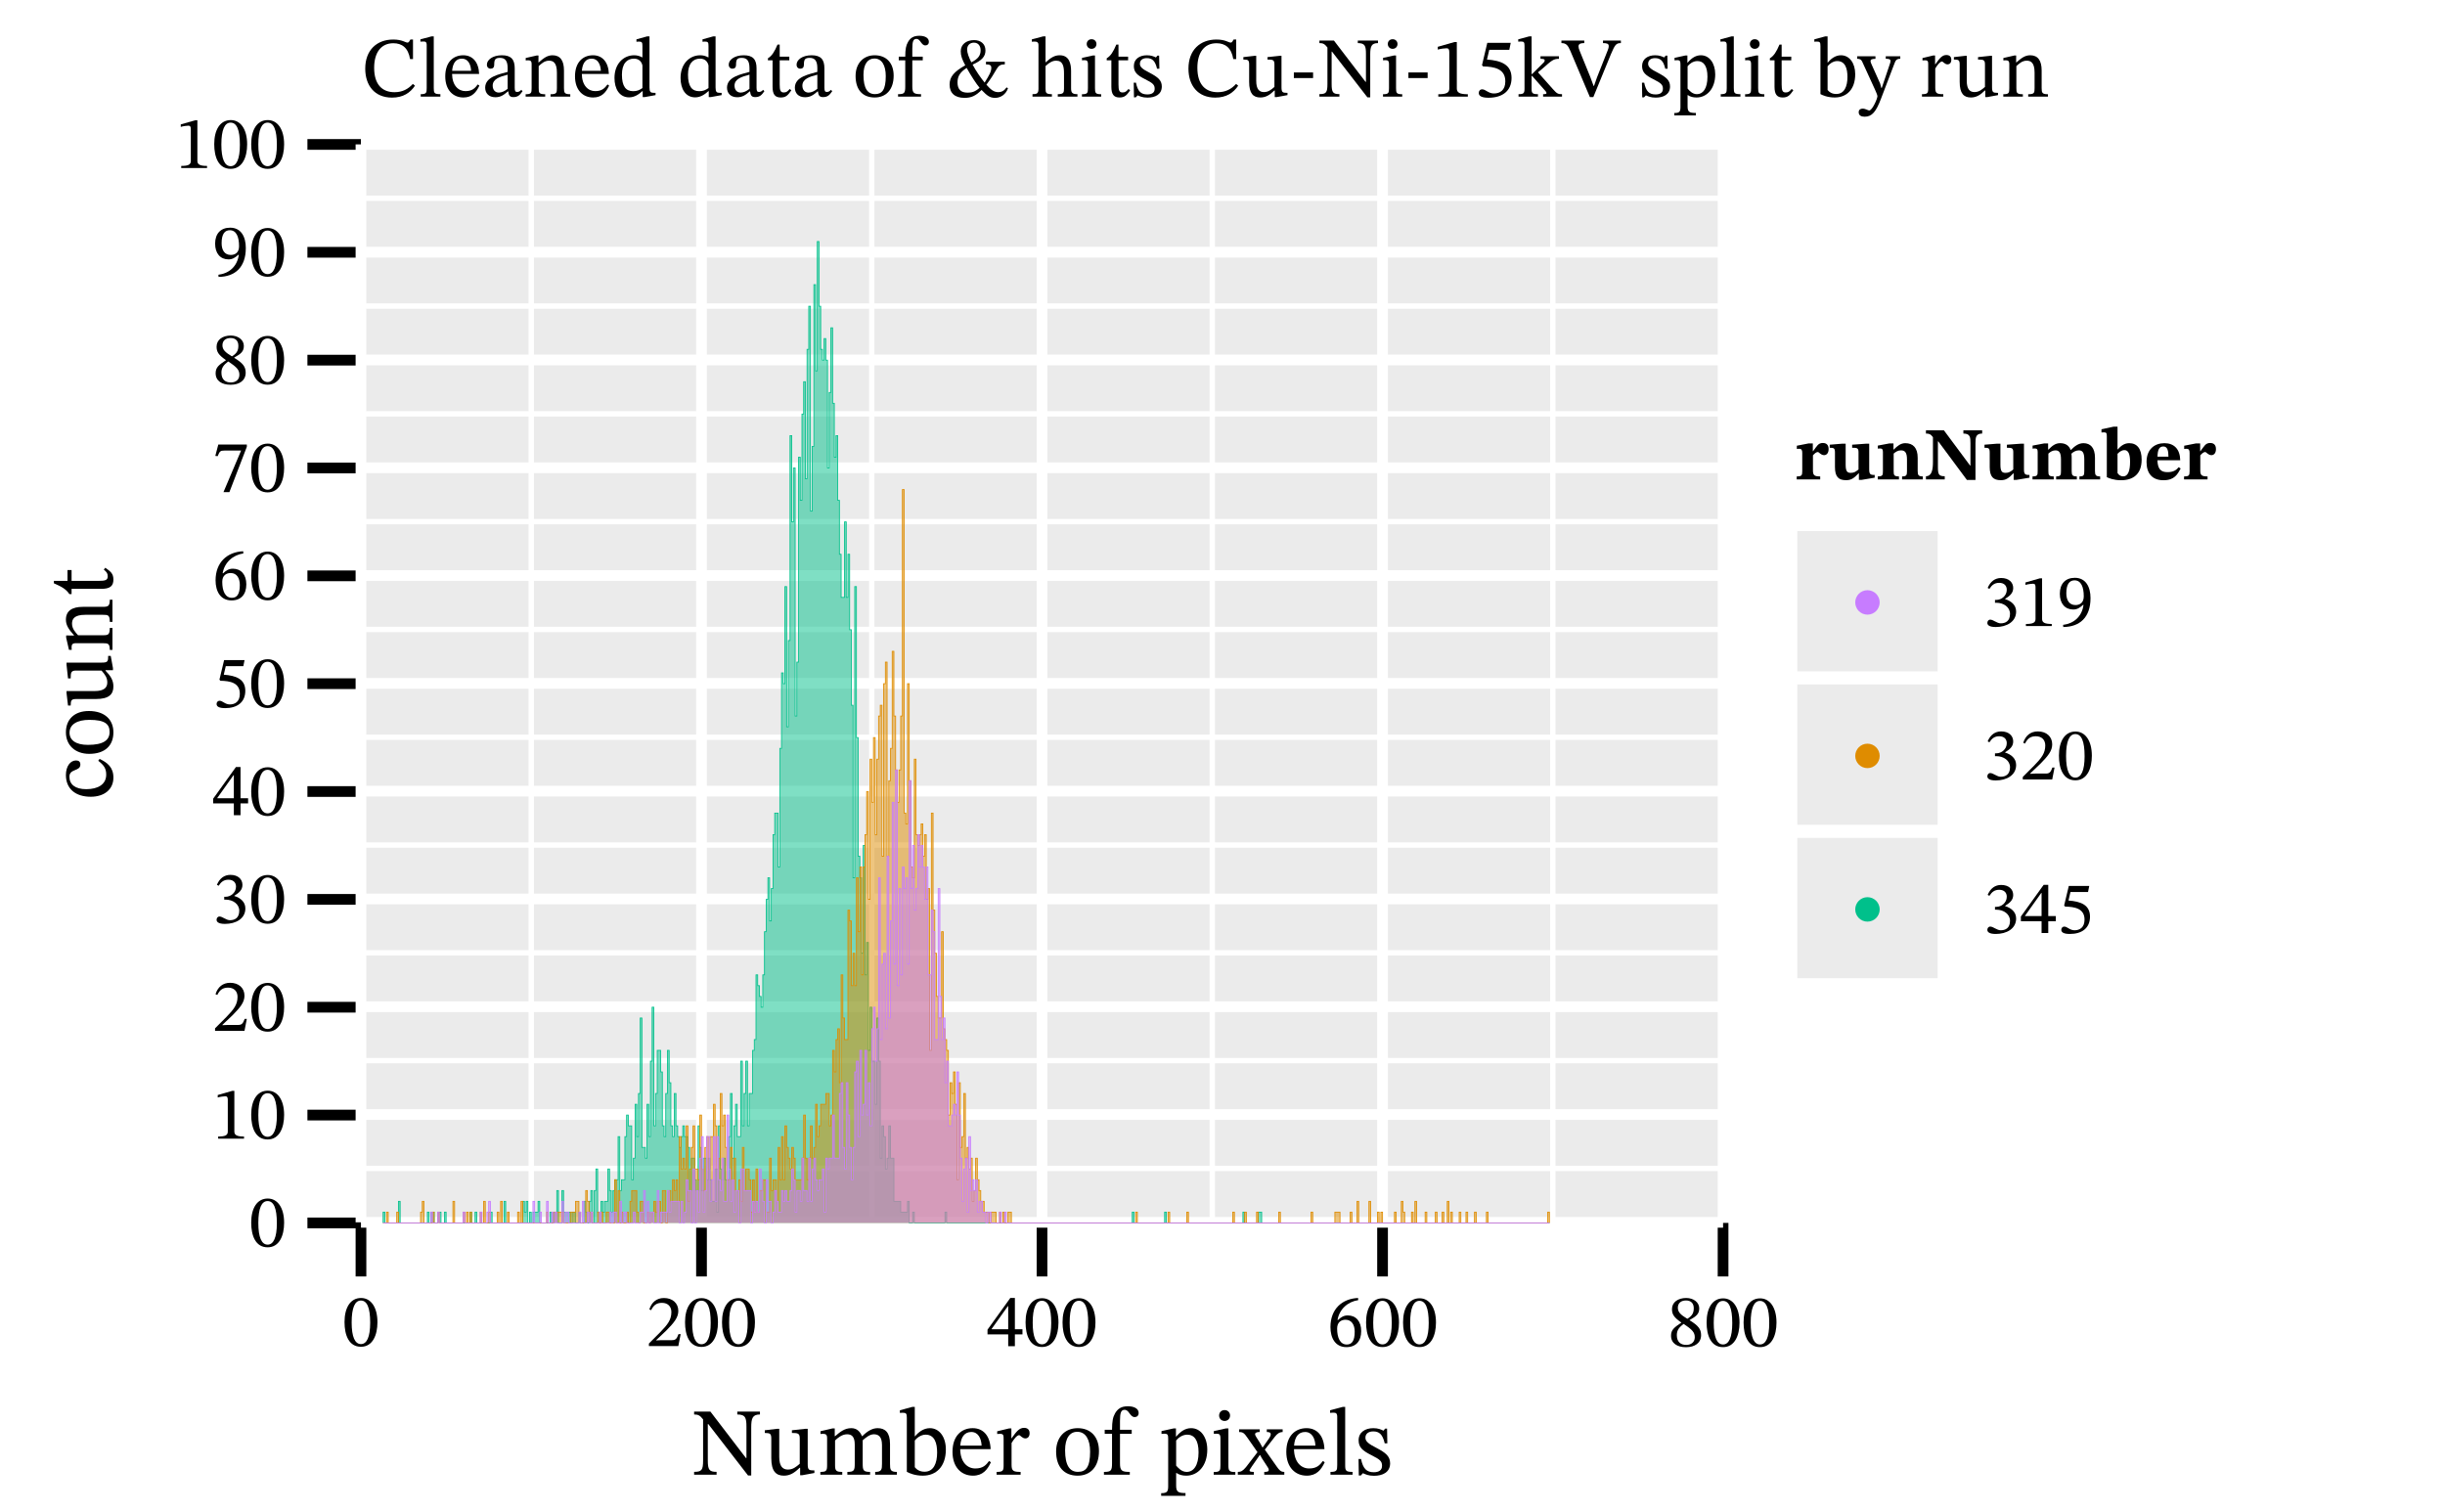 <?xml version="1.0" encoding="UTF-8" standalone="no"?>
<svg
   width="600pt"
   height="371pt"
   viewBox="0 0 600 371"
   version="1.1"
   id="svg213"
   sodipodi:docname="Cu-Ni-15kV-2019_by_run.pdf"
   xmlns:inkscape="http://www.inkscape.org/namespaces/inkscape"
   xmlns:sodipodi="http://sodipodi.sourceforge.net/DTD/sodipodi-0.dtd"
   xmlns:xlink="http://www.w3.org/1999/xlink"
   xmlns="http://www.w3.org/2000/svg"
   xmlns:svg="http://www.w3.org/2000/svg">
  <sodipodi:namedview
     id="namedview213"
     pagecolor="#ffffff"
     bordercolor="#666666"
     borderopacity="1.0"
     inkscape:showpageshadow="2"
     inkscape:pageopacity="0.0"
     inkscape:pagecheckerboard="0"
     inkscape:deskcolor="#d1d1d1"
     inkscape:document-units="pt" />
  <defs
     id="defs59">
    <g
       id="g59">
      <g
         id="glyph-0-0">
        <path
           d="M 7.625 0.234 C 10.375 0.234 12.109 -0.984 13.25 -2.688 L 12.734 -3.125 C 11.562 -1.844 10.156 -1.094 8.234 -1.094 C 5.281 -1.094 3.234 -2.891 3.234 -7.078 C 3.234 -10.812 4.922 -13.109 7.938 -13.109 C 10.094 -13.109 11.594 -11.969 12.047 -9.219 L 12.766 -9.219 L 12.766 -14.016 L 12.125 -14.016 C 11.875 -13.594 11.75 -13.266 11.422 -13.266 C 10.891 -13.266 10.125 -14.016 7.922 -14.016 C 3.891 -14.016 1.047 -11.438 1.047 -6.875 C 1.047 -2.781 3.312 0.234 7.625 0.234 Z M 7.625 0.234 "
           id="path1" />
      </g>
      <g
         id="glyph-0-1">
        <path
           d="M 5.453 0 L 5.453 -0.609 C 3.938 -0.609 3.828 -0.906 3.828 -2.109 L 3.828 -14.797 L 3.312 -14.797 L 0.547 -14.062 L 0.547 -13.5 C 0.547 -13.5 0.859 -13.531 1.219 -13.531 C 1.734 -13.531 2.094 -13.5 2.094 -12.641 L 2.094 -2.109 C 2.094 -0.938 2.016 -0.609 0.625 -0.609 L 0.625 0 Z M 5.453 0 "
           id="path2" />
      </g>
      <g
         id="glyph-0-2">
        <path
           d="M 5.172 0.203 C 7.328 0.203 8.344 -1.109 9.094 -2.703 L 8.703 -3 C 8.031 -2.109 7.375 -1.359 5.672 -1.359 C 3.953 -1.359 2.438 -2.719 2.391 -5.578 L 9.031 -5.578 C 8.922 -8.5 7.422 -10.156 5.141 -10.156 C 2.688 -10.156 0.719 -8.484 0.719 -4.984 C 0.719 -1.609 2.656 0.203 5.172 0.203 Z M 2.406 -6.344 C 2.562 -8.25 3.359 -9.328 4.812 -9.328 C 6.312 -9.328 7 -7.906 7.062 -6.344 Z M 2.406 -6.344 "
           id="path3" />
      </g>
      <g
         id="glyph-0-3">
        <path
           d="M 3.297 0.141 C 4.625 0.141 5.391 -0.438 6.375 -1.297 L 6.453 -1.297 C 6.578 -0.375 6.781 0.109 7.703 0.109 C 8.781 0.109 9.281 -0.328 9.969 -1.344 L 9.656 -1.672 C 9.359 -1.359 9.078 -1.156 8.672 -1.156 C 8.234 -1.156 8.047 -1.312 8.047 -2.172 L 8.047 -6.938 C 8.047 -9.109 7.188 -10.156 4.906 -10.156 C 2.625 -10.156 1.219 -9.031 1.219 -7.859 C 1.219 -7.172 1.672 -6.859 2.094 -6.859 C 2.688 -6.859 3.016 -7.172 3.016 -7.812 C 3.016 -9.078 3.234 -9.516 4.422 -9.516 C 5.672 -9.516 6.312 -8.828 6.312 -7 L 6.312 -6.078 C 4.5 -5.516 0.797 -4.969 0.797 -2.203 C 0.797 -0.859 1.672 0.141 3.297 0.141 Z M 6.312 -1.922 C 5.594 -1.344 4.844 -1 4.156 -1 C 3.25 -1 2.641 -1.656 2.641 -2.703 C 2.641 -4.344 4.406 -4.906 6.312 -5.391 Z M 6.312 -1.922 "
           id="path4" />
      </g>
      <g
         id="glyph-0-4">
        <path
           d="M 11.625 0 L 11.625 -0.594 C 10.219 -0.594 10.078 -0.938 10.078 -2.109 L 10.078 -6.438 C 10.078 -8.844 9.172 -10.156 7.266 -10.156 C 5.953 -10.156 5.031 -9.406 3.891 -8.406 L 3.812 -8.406 L 3.828 -10.094 L 3.359 -10.094 L 0.688 -9.484 L 0.688 -8.891 C 0.688 -8.891 0.906 -8.922 1.25 -8.922 C 1.828 -8.922 2.141 -8.766 2.141 -8 L 2.141 -2.109 C 2.141 -0.938 2.078 -0.594 0.672 -0.594 L 0.672 0 L 5.469 0 L 5.469 -0.594 C 3.953 -0.594 3.875 -0.938 3.875 -2.109 L 3.875 -7.5 C 4.5 -8.062 5.281 -8.828 6.406 -8.828 C 7.359 -8.828 8.344 -8.422 8.344 -5.906 L 8.344 -2.109 C 8.344 -0.938 8.281 -0.594 6.781 -0.594 L 6.781 0 Z M 11.625 0 "
           id="path5" />
      </g>
      <g
         id="glyph-0-5">
        <path
           d="M 4.281 0.172 C 5.656 0.172 6.719 -0.625 7.516 -1.344 L 7.609 -1.344 L 7.609 0.109 L 8.094 0.109 L 10.766 -0.375 L 10.766 -0.938 L 10.328 -0.938 C 9.547 -0.938 9.281 -1.156 9.281 -2.234 L 9.281 -14.797 L 8.719 -14.797 L 6.078 -14.062 L 6.078 -13.469 C 6.078 -13.469 6.438 -13.516 6.625 -13.516 C 7.438 -13.516 7.547 -13.328 7.547 -12.406 L 7.547 -9.656 L 7.453 -9.656 C 6.828 -10 6.188 -10.156 5.516 -10.156 C 2.875 -10.156 0.688 -8.047 0.688 -4.594 C 0.688 -1.906 1.906 0.172 4.281 0.172 Z M 5.266 -1.344 C 3.484 -1.344 2.516 -2.516 2.516 -5.406 C 2.516 -8.047 3.703 -9.328 5.469 -9.328 C 6.766 -9.328 7.375 -8.5 7.547 -7.641 L 7.547 -2.109 C 6.812 -1.609 6.25 -1.344 5.266 -1.344 Z M 5.266 -1.344 "
           id="path6" />
      </g>
      <g
         id="glyph-0-6">
        <path
           d="M 6.141 -1.891 C 5.609 -1.297 5.344 -1.031 4.672 -1.031 C 3.859 -1.031 3.672 -1.531 3.672 -3.016 L 3.672 -8.922 L 6.031 -8.922 L 6.031 -9.812 L 3.672 -9.812 L 3.672 -12.781 L 3.141 -12.781 C 2.391 -11 1.766 -10.016 0.781 -9.406 L 0.781 -8.922 L 1.922 -8.922 L 1.922 -2.438 C 1.922 -0.547 2.531 0.203 3.938 0.203 C 5.281 0.203 5.719 -0.422 6.531 -1.547 Z M 6.141 -1.891 "
           id="path7" />
      </g>
      <g
         id="glyph-0-7">
        <path
           d="M 5.406 0.203 C 8.125 0.203 10.062 -1.641 10.062 -5.156 C 10.062 -8.25 8.281 -10.156 5.406 -10.156 C 2.578 -10.156 0.719 -8.109 0.719 -5.078 C 0.719 -1.672 2.469 0.203 5.406 0.203 Z M 5.484 -0.625 C 3.688 -0.609 2.656 -2.016 2.656 -5.344 C 2.656 -8.031 3.734 -9.359 5.328 -9.359 C 7.188 -9.359 8.125 -7.625 8.125 -5.047 C 8.125 -1.641 7.203 -0.625 5.484 -0.625 Z M 5.484 -0.625 "
           id="path8" />
      </g>
      <g
         id="glyph-0-8">
        <path
           d="M 6.016 0 L 6.016 -0.609 C 4.281 -0.609 3.875 -0.859 3.875 -2.5 L 3.875 -8.922 L 6.438 -8.922 L 6.438 -9.812 L 3.875 -9.812 L 3.875 -11.781 C 3.875 -13.531 4.109 -14.172 4.875 -14.172 C 5.391 -14.172 5.672 -13.781 5.953 -13.391 C 6.266 -12.984 6.531 -12.578 7.078 -12.578 C 7.562 -12.578 7.938 -12.859 7.938 -13.469 C 7.938 -14.422 6.953 -14.938 5.594 -14.938 C 4.125 -14.938 3.375 -14.375 2.812 -13.406 C 2.328 -12.531 2.156 -11.719 2.141 -9.812 L 0.547 -9.812 L 0.547 -8.922 L 2.141 -8.922 L 2.141 -2.5 C 2.141 -0.859 1.906 -0.609 0.375 -0.609 L 0.375 0 Z M 6.016 0 "
           id="path9" />
      </g>
      <g
         id="glyph-0-9">
        <path
           d="M 11.797 0.297 C 13.172 0.297 14.422 -0.562 14.953 -2.047 L 14.609 -2.281 C 14.031 -1.453 13.406 -1.109 12.547 -1.109 C 11.422 -1.109 10.672 -1.797 9.656 -2.938 C 10.859 -4.547 11.328 -5.344 12.172 -6.781 C 12.656 -7.625 13.141 -7.922 14.172 -7.922 L 14.172 -8.562 L 9.547 -8.562 L 9.547 -7.922 C 10.547 -7.922 10.859 -7.672 10.859 -7.062 C 10.859 -6.188 10.391 -5.297 9.219 -3.453 C 8.281 -4.594 7.125 -6.25 6.266 -7.859 C 8.594 -8.906 9.422 -9.875 9.422 -11.328 C 9.422 -13.031 8.172 -13.875 6.641 -13.875 C 4.656 -13.875 3.359 -12.766 3.359 -11.141 C 3.359 -10.016 3.688 -9.156 4.469 -7.688 C 1.734 -6.141 0.625 -4.906 0.625 -2.969 C 0.625 -0.859 1.922 0.297 4.281 0.297 C 5.938 0.297 7.047 -0.203 8.469 -1.641 C 9.812 -0.25 10.484 0.297 11.797 0.297 Z M 7.984 -2.172 C 6.828 -1.156 6.031 -0.984 5.031 -0.984 C 3.453 -0.984 2.562 -1.734 2.562 -3.5 C 2.562 -4.984 3.203 -6.031 4.812 -7.047 C 5.938 -5.031 7.141 -3.188 7.984 -2.172 Z M 5.953 -8.422 C 5.344 -9.641 4.922 -10.766 4.922 -11.562 C 4.922 -12.578 5.578 -13.25 6.594 -13.25 C 7.672 -13.25 8.234 -12.422 8.234 -11.375 C 8.234 -10.188 7.703 -9.297 5.953 -8.422 Z M 5.953 -8.422 "
           id="path10" />
      </g>
      <g
         id="glyph-0-10">
        <path
           d="M 11.656 0 L 11.656 -0.609 C 10.328 -0.609 10.094 -1 10.094 -2.109 L 10.094 -6.281 C 10.094 -8 9.703 -10.156 7.297 -10.156 C 6.188 -10.156 5.219 -9.688 3.891 -8.438 L 3.828 -8.438 L 3.828 -14.797 L 3.266 -14.797 L 0.469 -14.062 L 0.469 -13.469 C 0.469 -13.469 0.734 -13.516 1.062 -13.516 C 1.641 -13.516 2.094 -13.406 2.094 -12.672 L 2.094 -1.953 C 2.094 -0.781 1.719 -0.609 0.625 -0.609 L 0.625 0 L 5.391 0 L 5.391 -0.609 C 3.938 -0.609 3.828 -0.938 3.828 -2.031 L 3.828 -7.516 C 4.859 -8.469 5.609 -8.828 6.438 -8.828 C 8.125 -8.828 8.359 -7.375 8.359 -5.656 L 8.359 -2.031 C 8.359 -1.031 8.281 -0.609 6.828 -0.609 L 6.828 0 Z M 11.656 0 "
           id="path11" />
      </g>
      <g
         id="glyph-0-11">
        <path
           d="M 5.391 0 L 5.391 -0.594 C 3.984 -0.594 3.875 -0.906 3.875 -2.109 L 3.875 -10.094 L 3.328 -10.094 L 0.688 -9.516 L 0.688 -8.906 C 0.688 -8.906 0.922 -8.953 1.219 -8.953 C 1.828 -8.953 2.141 -8.859 2.141 -7.969 L 2.141 -2.109 C 2.141 -0.922 2.078 -0.594 0.672 -0.594 L 0.672 0 Z M 3.031 -11.734 C 3.766 -11.734 4.234 -12.281 4.234 -12.922 C 4.234 -13.562 3.766 -14.094 3.031 -14.094 C 2.312 -14.094 1.844 -13.562 1.844 -12.922 C 1.844 -12.281 2.328 -11.734 3.031 -11.734 Z M 3.031 -11.734 "
           id="path12" />
      </g>
      <g
         id="glyph-0-12">
        <path
           d="M 0.875 0.172 L 1.312 0.172 L 1.766 -0.312 L 1.797 -0.312 C 2.344 -0.078 2.969 0.234 4.188 0.234 C 6.078 0.234 7.703 -0.531 7.703 -2.5 C 7.703 -4.047 6.688 -4.812 4.781 -5.828 C 3.016 -6.719 2.328 -7.25 2.328 -8.062 C 2.328 -9.016 3.062 -9.453 4.016 -9.453 C 5.297 -9.453 6.078 -8.844 6.531 -6.859 L 7.109 -6.859 L 7.047 -10.062 L 6.625 -10.062 L 6.266 -9.625 L 6.25 -9.625 C 5.719 -9.875 5.094 -10.156 4.047 -10.156 C 2.234 -10.156 0.844 -9.234 0.844 -7.516 C 0.844 -5.969 1.703 -5.234 3.609 -4.281 C 5.547 -3.312 5.953 -2.906 5.953 -1.922 C 5.953 -0.938 5.203 -0.547 4.156 -0.547 C 2.594 -0.547 1.797 -1.281 1.359 -3.438 L 0.812 -3.438 Z M 0.875 0.172 "
           id="path13" />
      </g>
      <g
         id="glyph-0-13">
        <path
           d="M 4.656 0.203 C 6 0.203 6.984 -0.422 8.094 -1.516 L 8.188 -1.516 L 8.188 0.109 L 8.656 0.109 L 11.312 -0.375 L 11.312 -0.938 L 11.109 -0.938 C 10.094 -0.938 9.844 -1.094 9.844 -2.328 L 9.844 -10.016 L 9.344 -10.016 L 6.406 -9.703 L 6.406 -9.109 C 7.75 -9.109 8.109 -9.016 8.109 -7.906 L 8.109 -2.391 C 7.266 -1.656 6.594 -1.125 5.531 -1.125 C 4.438 -1.125 3.641 -1.766 3.641 -3.891 L 3.641 -10.016 L 3.188 -10.016 L 0.484 -9.703 L 0.484 -9.109 C 1.609 -9.094 1.906 -9.016 1.906 -7.875 L 1.906 -3.625 C 1.906 -0.781 2.906 0.203 4.656 0.203 Z M 4.656 0.203 "
           id="path14" />
      </g>
      <g
         id="glyph-0-14">
        <path
           d="M 5.656 -4.562 L 5.656 -5.938 L 0.938 -5.938 L 0.938 -4.562 Z M 5.656 -4.562 "
           id="path15" />
      </g>
      <g
         id="glyph-0-15">
        <path
           d="M 13.078 0.172 L 13.078 -10.328 C 13.078 -12.328 13.375 -13.141 14.984 -13.141 L 14.984 -13.766 L 10.031 -13.766 L 10.031 -13.141 C 11.844 -13.141 12.031 -12.391 12.031 -10.438 L 12.031 -3.641 L 11.922 -3.641 L 4.172 -13.766 L 0.609 -13.766 L 0.609 -13.141 C 1.484 -13.141 1.891 -12.953 2.578 -12.062 L 2.578 -3.125 C 2.578 -1 2.266 -0.625 0.609 -0.625 L 0.609 0 L 5.516 0 L 5.516 -0.625 C 3.938 -0.625 3.609 -1.031 3.609 -3.125 L 3.609 -11.047 L 3.703 -11.047 L 12.391 0.172 Z M 13.078 0.172 "
           id="path16" />
      </g>
      <g
         id="glyph-0-16">
        <path
           d="M 8.922 0 L 8.922 -0.594 C 7 -0.594 6.219 -0.969 6.219 -1.984 L 6.219 -13.391 L 5.609 -13.391 L 1.547 -12.234 L 1.547 -11.547 C 2.203 -11.75 3.266 -11.875 3.688 -11.875 C 4.219 -11.875 4.375 -11.594 4.375 -10.859 L 4.375 -1.984 C 4.375 -0.938 3.641 -0.594 1.672 -0.594 L 1.672 0 Z M 8.922 0 "
           id="path17" />
      </g>
      <g
         id="glyph-0-17">
        <path
           d="M 3.641 0.266 C 6.984 0.266 9.281 -1.359 9.281 -4.594 C 9.281 -7.875 6.703 -8.859 3.25 -9.109 L 3.812 -11.5 L 8.734 -11.5 L 9.078 -13.203 L 3.328 -13.203 L 2.031 -7.734 L 2.281 -7.422 C 5.047 -7.359 7.75 -6.859 7.75 -3.75 C 7.75 -1.578 6.438 -0.781 4.938 -0.781 C 3.609 -0.781 2.906 -1.797 2.078 -1.797 C 1.547 -1.797 1.234 -1.391 1.234 -0.906 C 1.234 -0.125 2.031 0.266 3.641 0.266 Z M 3.641 0.266 "
           id="path18" />
      </g>
      <g
         id="glyph-0-18">
        <path
           d="M 5.391 0 L 5.391 -0.609 C 4.062 -0.609 3.828 -0.844 3.828 -1.906 L 3.828 -5.094 L 3.953 -5.094 L 7.25 -1.359 C 7.359 -1.25 7.484 -1.047 7.484 -0.859 C 7.484 -0.672 7.266 -0.609 6.656 -0.609 L 6.656 0 L 11.297 0 L 11.297 -0.609 C 10.406 -0.609 10.078 -0.672 9.078 -1.828 L 5.391 -5.969 L 6.438 -6.828 C 8.797 -8.906 9.172 -9.281 10.547 -9.281 L 10.547 -9.906 L 6.016 -9.906 L 6.016 -9.281 C 6.812 -9.281 7.047 -9.172 7.047 -8.906 C 7.047 -8.562 6.75 -8.312 6.656 -8.234 L 3.953 -5.547 L 3.828 -5.547 L 3.828 -14.797 L 3.266 -14.797 L 0.547 -14.062 L 0.547 -13.5 C 0.547 -13.5 0.969 -13.531 1.25 -13.531 C 1.953 -13.531 2.094 -13.344 2.094 -12.469 L 2.094 -1.984 C 2.094 -0.844 1.891 -0.609 0.625 -0.609 L 0.625 0 Z M 5.391 0 "
           id="path19" />
      </g>
      <g
         id="glyph-0-19">
        <path
           d="M 7.625 0.109 L 11.938 -10.406 C 12.953 -12.781 13.219 -13.141 14.391 -13.141 L 14.391 -13.766 L 10 -13.766 L 10 -13.141 C 10.984 -13.141 11.406 -12.984 11.406 -12.422 C 11.406 -12.047 11.297 -11.719 11.172 -11.406 L 8.531 -4.734 L 7.797 -2.641 L 7.688 -2.641 L 6.875 -4.844 L 4.344 -11.062 C 4.078 -11.672 3.984 -12.062 3.984 -12.344 C 3.984 -13.109 4.859 -13.141 5.406 -13.141 L 5.406 -13.766 L -0.203 -13.766 L -0.203 -13.141 C 0.922 -13.141 1.391 -12.641 1.984 -11.234 L 6.781 0.109 Z M 7.625 0.109 "
           id="path20" />
      </g>
      <g
         id="glyph-0-20">
        <path
           d="M 5.766 4.609 L 5.766 4 C 4.125 4 3.734 3.734 3.734 2.375 L 3.734 -0.375 L 3.812 -0.375 C 4.422 0.047 5.141 0.203 5.938 0.203 C 8.438 0.203 10.516 -1.906 10.516 -5.469 C 10.516 -8.219 9.078 -10.156 7 -10.156 C 5.766 -10.156 4.75 -9.516 3.75 -8.344 L 3.688 -8.344 L 3.688 -10.094 L 3.156 -10.094 L 0.531 -9.516 L 0.531 -8.906 C 0.531 -8.906 0.922 -8.953 1.188 -8.953 C 1.891 -8.953 1.984 -8.672 1.984 -7.875 L 1.984 2.5 C 1.984 3.672 1.781 4.016 0.469 4.016 L 0.469 4.609 Z M 6.031 -0.609 C 4.859 -0.609 4.125 -1.547 3.734 -1.984 L 3.734 -7.453 C 4.125 -7.984 5.031 -8.734 6.141 -8.734 C 7.688 -8.734 8.609 -7.516 8.609 -4.875 C 8.609 -1.969 7.5 -0.609 6.031 -0.609 Z M 6.031 -0.609 "
           id="path21" />
      </g>
      <g
         id="glyph-0-21">
        <path
           d="M 2.875 -14.797 L 0.172 -14.062 L 0.172 -13.469 C 0.172 -13.469 0.422 -13.516 0.75 -13.516 C 1.547 -13.516 1.672 -13.344 1.672 -12.406 L 1.672 -0.625 C 2.172 -0.359 3.391 0.203 5.172 0.203 C 8.094 0.203 10.203 -1.766 10.203 -5.516 C 10.203 -8.234 8.781 -10.156 6.703 -10.156 C 5.297 -10.156 4.219 -9.266 3.484 -8.375 L 3.422 -8.375 L 3.422 -14.797 Z M 3.422 -7.453 C 3.797 -7.969 4.719 -8.734 5.781 -8.734 C 7.781 -8.734 8.297 -6.859 8.297 -4.844 C 8.297 -2.516 7.547 -0.656 5.547 -0.656 C 4.438 -0.656 3.812 -1.156 3.422 -1.641 Z M 3.422 -7.453 "
           id="path22" />
      </g>
      <g
         id="glyph-0-22">
        <path
           d="M 1.609 4.922 C 3.391 4.922 4.406 3.672 5.609 0.469 L 8.891 -8.125 C 9.172 -8.953 9.484 -9.297 10.328 -9.297 L 10.328 -9.906 L 6.766 -9.906 L 6.766 -9.297 C 7.453 -9.297 7.938 -9.203 7.938 -8.781 C 7.938 -8.625 7.875 -8.406 7.844 -8.25 L 5.797 -2.172 L 5.656 -2.172 L 5.391 -3.203 L 3.328 -7.812 C 3.203 -8.109 3.031 -8.469 3.031 -8.734 C 3.031 -9.094 3.297 -9.281 4.234 -9.281 L 4.234 -9.906 L -0.25 -9.906 L -0.25 -9.297 C 0.5 -9.297 0.797 -9.031 1 -8.547 L 4.078 -1.828 C 4.344 -1.25 4.719 -0.375 4.719 -0.109 C 4.719 0.5 3.453 3.391 2.703 3.391 C 2.406 3.391 1.797 2.938 1.094 2.938 C 0.547 2.938 0.125 3.203 0.125 3.828 C 0.125 4.625 0.75 4.922 1.609 4.922 Z M 1.609 4.922 "
           id="path23" />
      </g>
      <g
         id="glyph-0-23">
        <path
           d="M 5.844 0 L 5.844 -0.609 C 4.281 -0.609 3.875 -0.812 3.875 -2.141 L 3.875 -6.922 C 4.375 -7.75 5.047 -8.625 5.531 -8.625 C 5.781 -8.625 6.203 -7.922 6.891 -7.922 C 7.359 -7.922 7.812 -8.25 7.812 -9.047 C 7.812 -9.766 7.422 -10.219 6.594 -10.219 C 5.594 -10.219 4.969 -9.484 3.891 -7.938 L 3.828 -7.938 L 3.828 -10.094 L 3.328 -10.094 L 0.734 -9.469 L 0.734 -8.891 C 0.734 -8.891 0.969 -8.922 1.391 -8.922 C 2.141 -8.922 2.141 -8.547 2.141 -7.797 L 2.141 -2.031 C 2.141 -0.859 1.984 -0.609 0.609 -0.609 L 0.609 0 Z M 5.844 0 "
           id="path24" />
      </g>
      <g
         id="glyph-1-0">
        <path
           d="M 4.531 0.203 C 7.406 0.203 8.578 -2.672 8.578 -5.812 C 8.578 -9.578 6.922 -11.766 4.562 -11.766 C 1.906 -11.766 0.5 -9.344 0.5 -5.859 C 0.5 -2.625 1.578 0.203 4.531 0.203 Z M 4.531 -0.453 C 3.062 -0.453 2.25 -2.219 2.25 -5.766 C 2.25 -9.406 3.062 -11.141 4.516 -11.141 C 6.016 -11.141 6.797 -9.422 6.797 -5.703 C 6.797 -2.188 5.969 -0.453 4.531 -0.453 Z M 4.531 -0.453 "
           id="path25" />
      </g>
      <g
         id="glyph-1-1">
        <path
           d="M 7.922 0 L 8.5 -2.938 L 7.969 -2.938 C 7.547 -1.828 7.312 -1.453 6.344 -1.453 L 3.797 -1.453 L 2.516 -1.391 L 2.516 -1.484 L 4.938 -3.781 C 6.875 -5.734 7.922 -7 7.922 -8.625 C 7.922 -10.562 6.469 -11.797 4.406 -11.797 C 2.625 -11.797 1.375 -10.781 0.812 -9 L 1.25 -8.812 C 1.922 -10.188 2.734 -10.609 3.922 -10.609 C 5.328 -10.609 6.219 -9.734 6.219 -8.359 C 6.219 -6.438 5.297 -5.281 3.484 -3.406 L 0.703 -0.625 L 0.703 0 Z M 7.922 0 "
           id="path26" />
      </g>
      <g
         id="glyph-1-2">
        <path
           d="M 6.953 0 L 6.953 -2.891 L 8.812 -2.891 L 8.812 -4.156 L 6.953 -4.156 L 6.953 -11.828 L 5.828 -11.828 L 0.234 -4.047 L 0.234 -2.891 L 5.312 -2.891 L 5.312 0 Z M 1.25 -4.234 L 5.234 -9.828 L 5.312 -9.828 L 5.312 -4.156 L 1.25 -4.156 Z M 1.25 -4.234 "
           id="path27" />
      </g>
      <g
         id="glyph-1-3">
        <path
           d="M 4.75 0.219 C 7.062 0.219 8.375 -1.234 8.375 -3.719 C 8.375 -6.125 7.078 -7.562 5.078 -7.562 C 4.125 -7.562 3.453 -7.172 2.688 -6.438 L 2.562 -6.453 C 3.031 -9.125 5.078 -10.922 7.641 -11.312 L 7.609 -11.844 C 3.672 -11.672 0.828 -9.125 0.828 -4.703 C 0.828 -2.016 2.016 0.219 4.75 0.219 Z M 4.828 -0.422 C 3.219 -0.422 2.469 -2.047 2.469 -4.328 C 2.469 -5.922 3.469 -6.5 4.531 -6.5 C 6.047 -6.5 6.781 -5.219 6.781 -3.578 C 6.781 -1.25 6.047 -0.422 4.828 -0.422 Z M 4.828 -0.422 "
           id="path28" />
      </g>
      <g
         id="glyph-1-4">
        <path
           d="M 4.516 0.219 C 6.688 0.219 8.219 -0.828 8.219 -2.75 C 8.219 -4.219 7.531 -5.094 5.406 -6.391 L 5.406 -6.453 C 7.109 -7.391 7.766 -7.984 7.766 -9.328 C 7.766 -10.781 6.375 -11.859 4.562 -11.859 C 2.547 -11.859 1.078 -10.812 1.078 -9.141 C 1.078 -7.906 1.484 -7.141 3.359 -5.844 L 3.359 -5.797 C 1.656 -4.656 0.844 -4.062 0.844 -2.609 C 0.844 -0.734 2.375 0.219 4.516 0.219 Z M 3.922 -5.5 C 6.125 -4.062 6.672 -3.391 6.672 -2.219 C 6.672 -0.969 5.719 -0.344 4.578 -0.344 C 3.188 -0.344 2.266 -1.094 2.266 -2.75 C 2.266 -4.016 2.859 -4.656 3.922 -5.5 Z M 4.844 -6.75 C 3.203 -7.734 2.516 -8.391 2.516 -9.469 C 2.516 -10.594 3.281 -11.25 4.531 -11.25 C 5.703 -11.25 6.422 -10.578 6.422 -9.359 C 6.422 -8.188 6.047 -7.484 4.844 -6.75 Z M 4.844 -6.75 "
           id="path29" />
      </g>
      <g
         id="glyph-1-5">
        <path
           d="M 7.812 0 L 7.812 -0.516 C 6.125 -0.516 5.438 -0.844 5.438 -1.734 L 5.438 -11.719 L 4.906 -11.719 L 1.359 -10.703 L 1.359 -10.094 C 1.922 -10.281 2.859 -10.391 3.219 -10.391 C 3.688 -10.391 3.828 -10.141 3.828 -9.5 L 3.828 -1.734 C 3.828 -0.828 3.188 -0.516 1.469 -0.516 L 1.469 0 Z M 7.812 0 "
           id="path30" />
      </g>
      <g
         id="glyph-1-6">
        <path
           d="M 3.141 0.234 C 5.812 0.234 8.141 -1.047 8.141 -3.562 C 8.141 -5.188 6.906 -6.156 5.438 -6.609 L 5.438 -6.672 C 6.594 -7.406 7.422 -8.078 7.422 -9.344 C 7.422 -10.734 6.344 -11.797 4.469 -11.797 C 2.969 -11.797 1.828 -10.953 1.156 -9.359 L 1.578 -9.125 C 2.203 -10.094 2.875 -10.609 3.984 -10.609 C 5.109 -10.609 5.844 -9.984 5.844 -8.906 C 5.844 -7.422 4.547 -6.422 3.297 -6.422 L 2.953 -6.422 L 2.953 -5.719 L 3.312 -5.719 C 5.078 -5.719 6.641 -4.641 6.641 -3 C 6.641 -1.203 5.516 -0.672 4.359 -0.672 C 3.422 -0.672 2.531 -1.578 1.797 -1.578 C 1.312 -1.578 1.078 -1.156 1.078 -0.766 C 1.078 -0.297 1.484 0.234 3.141 0.234 Z M 3.141 0.234 "
           id="path31" />
      </g>
      <g
         id="glyph-1-7">
        <path
           d="M 3.188 0.234 C 6.109 0.234 8.125 -1.188 8.125 -4.016 C 8.125 -6.891 5.859 -7.75 2.844 -7.969 L 3.328 -10.062 L 7.641 -10.062 L 7.938 -11.547 L 2.922 -11.547 L 1.781 -6.766 L 2 -6.484 C 4.422 -6.438 6.781 -6 6.781 -3.281 C 6.781 -1.375 5.625 -0.672 4.328 -0.672 C 3.156 -0.672 2.547 -1.578 1.812 -1.578 C 1.359 -1.578 1.078 -1.203 1.078 -0.781 C 1.078 -0.109 1.781 0.234 3.188 0.234 Z M 3.188 0.234 "
           id="path32" />
      </g>
      <g
         id="glyph-1-8">
        <path
           d="M 4.219 0.141 L 8.5 -10.984 L 8.5 -11.547 L 1.5 -11.547 L 0.766 -8.75 L 1.344 -8.688 C 1.828 -9.875 1.984 -10.062 3 -10.062 L 7.094 -10.062 L 2.766 0.141 Z M 4.219 0.141 "
           id="path33" />
      </g>
      <g
         id="glyph-1-9">
        <path
           d="M 1.562 0.234 C 5.609 0.203 8.25 -2.125 8.25 -6.859 C 8.25 -9.562 7.125 -11.844 4.406 -11.844 C 2.094 -11.844 0.719 -10.391 0.719 -7.922 C 0.719 -5.5 2.016 -4.062 4.016 -4.062 C 4.938 -4.062 5.594 -4.453 6.422 -5.203 L 6.531 -5.188 C 6.125 -2.219 4.047 -0.594 1.516 -0.297 Z M 4.562 -5.156 C 3.047 -5.156 2.312 -6.328 2.312 -8.031 C 2.312 -10.375 3.141 -11.219 4.328 -11.219 C 5.938 -11.219 6.594 -9.578 6.594 -7.297 C 6.594 -5.719 5.625 -5.156 4.562 -5.156 Z M 4.562 -5.156 "
           id="path34" />
      </g>
      <g
         id="glyph-2-0">
        <path
           d="M 14.703 0.188 L 14.703 -11.609 C 14.703 -13.859 15.031 -14.781 16.844 -14.781 L 16.844 -15.484 L 11.281 -15.484 L 11.281 -14.781 C 13.312 -14.781 13.531 -13.922 13.531 -11.734 L 13.531 -4.094 L 13.406 -4.094 L 4.688 -15.484 L 0.688 -15.484 L 0.688 -14.781 C 1.672 -14.781 2.125 -14.562 2.891 -13.578 L 2.891 -3.516 C 2.891 -1.125 2.547 -0.703 0.688 -0.703 L 0.688 0 L 6.203 0 L 6.203 -0.703 C 4.438 -0.703 4.047 -1.156 4.047 -3.516 L 4.047 -12.422 L 4.172 -12.422 L 13.922 0.188 Z M 14.703 0.188 "
           id="path35" />
      </g>
      <g
         id="glyph-2-1">
        <path
           d="M 5.234 0.234 C 6.734 0.234 7.844 -0.469 9.094 -1.703 L 9.219 -1.703 L 9.219 0.125 L 9.734 0.125 L 12.719 -0.422 L 12.719 -1.062 L 12.484 -1.062 C 11.359 -1.062 11.078 -1.219 11.078 -2.609 L 11.078 -11.266 L 10.516 -11.266 L 7.203 -10.906 L 7.203 -10.25 C 8.719 -10.25 9.125 -10.125 9.125 -8.891 L 9.125 -2.688 C 8.172 -1.859 7.422 -1.266 6.219 -1.266 C 5 -1.266 4.094 -1.984 4.094 -4.375 L 4.094 -11.266 L 3.578 -11.266 L 0.547 -10.906 L 0.547 -10.25 C 1.812 -10.219 2.141 -10.125 2.141 -8.859 L 2.141 -4.078 C 2.141 -0.875 3.281 0.234 5.234 0.234 Z M 5.234 0.234 "
           id="path36" />
      </g>
      <g
         id="glyph-2-2">
        <path
           d="M 12.953 0 L 12.953 -0.688 C 11.266 -0.688 11.141 -1.109 11.141 -2.734 L 11.141 -8.453 C 11.922 -9.125 12.891 -9.922 13.859 -9.922 C 14.969 -9.922 15.875 -9.406 15.875 -7.25 L 15.875 -2.734 C 15.875 -1.297 15.812 -0.688 14.203 -0.688 L 14.203 0 L 19.531 0 L 19.531 -0.688 C 17.906 -0.688 17.844 -1.25 17.844 -2.734 L 17.844 -7.547 C 17.844 -10.391 16.641 -11.422 14.797 -11.422 C 13.547 -11.422 12.344 -10.75 11.047 -9.469 L 10.953 -9.469 C 10.484 -10.609 9.688 -11.422 8.344 -11.422 C 6.734 -11.422 5.656 -10.562 4.375 -9.453 L 4.281 -9.453 L 4.281 -11.359 L 3.719 -11.359 L 0.781 -10.672 L 0.781 -9.984 C 0.781 -9.984 1.062 -10.031 1.406 -10.031 C 2.078 -10.031 2.406 -9.828 2.406 -8.984 L 2.406 -2.375 C 2.406 -0.969 2.234 -0.688 0.75 -0.688 L 0.75 0 L 6.125 0 L 6.125 -0.688 C 4.672 -0.688 4.359 -0.969 4.359 -2.281 L 4.359 -8.406 C 5.016 -9.047 6.078 -9.922 7.297 -9.922 C 8.391 -9.922 9.188 -9.406 9.188 -7.406 L 9.188 -2.734 C 9.188 -1.078 9.047 -0.688 7.375 -0.688 L 7.375 0 Z M 12.953 0 "
           id="path37" />
      </g>
      <g
         id="glyph-2-3">
        <path
           d="M 3.234 -16.641 L 0.188 -15.812 L 0.188 -15.156 C 0.188 -15.156 0.469 -15.203 0.844 -15.203 C 1.75 -15.203 1.891 -15.016 1.891 -13.953 L 1.891 -0.703 C 2.453 -0.406 3.812 0.234 5.812 0.234 C 9.094 0.234 11.469 -1.984 11.469 -6.203 C 11.469 -9.266 9.875 -11.422 7.547 -11.422 C 5.969 -11.422 4.734 -10.422 3.906 -9.422 L 3.844 -9.422 L 3.844 -16.641 Z M 3.844 -8.391 C 4.266 -8.953 5.297 -9.828 6.5 -9.828 C 8.734 -9.828 9.328 -7.703 9.328 -5.438 C 9.328 -2.828 8.484 -0.734 6.25 -0.734 C 5 -0.734 4.281 -1.297 3.844 -1.844 Z M 3.844 -8.391 "
           id="path38" />
      </g>
      <g
         id="glyph-2-4">
        <path
           d="M 5.812 0.234 C 8.25 0.234 9.375 -1.25 10.219 -3.047 L 9.781 -3.375 C 9.031 -2.375 8.297 -1.531 6.391 -1.531 C 4.453 -1.531 2.734 -3.062 2.688 -6.266 L 10.156 -6.266 C 10.031 -9.562 8.344 -11.422 5.766 -11.422 C 3.016 -11.422 0.797 -9.547 0.797 -5.609 C 0.797 -1.812 3 0.234 5.812 0.234 Z M 2.703 -7.141 C 2.875 -9.281 3.766 -10.484 5.422 -10.484 C 7.094 -10.484 7.875 -8.891 7.938 -7.141 Z M 2.703 -7.141 "
           id="path39" />
      </g>
      <g
         id="glyph-2-5">
        <path
           d="M 6.578 0 L 6.578 -0.688 C 4.812 -0.688 4.359 -0.922 4.359 -2.406 L 4.359 -7.781 C 4.922 -8.719 5.672 -9.703 6.219 -9.703 C 6.5 -9.703 6.969 -8.906 7.75 -8.906 C 8.266 -8.906 8.781 -9.281 8.781 -10.172 C 8.781 -10.984 8.344 -11.5 7.422 -11.5 C 6.297 -11.5 5.578 -10.672 4.375 -8.938 L 4.312 -8.938 L 4.312 -11.359 L 3.75 -11.359 L 0.828 -10.656 L 0.828 -9.984 C 0.828 -9.984 1.078 -10.031 1.562 -10.031 C 2.406 -10.031 2.406 -9.609 2.406 -8.766 L 2.406 -2.281 C 2.406 -0.969 2.234 -0.688 0.688 -0.688 L 0.688 0 Z M 6.578 0 "
           id="path40" />
      </g>
      <g
         id="glyph-2-6">
        <path
           d="M 6.078 0.234 C 9.141 0.234 11.312 -1.844 11.312 -5.797 C 11.312 -9.281 9.312 -11.422 6.078 -11.422 C 2.891 -11.422 0.797 -9.125 0.797 -5.703 C 0.797 -1.891 2.781 0.234 6.078 0.234 Z M 6.172 -0.703 C 4.141 -0.688 3 -2.266 3 -6.016 C 3 -9.031 4.188 -10.531 5.984 -10.531 C 8.078 -10.531 9.141 -8.578 9.141 -5.672 C 9.141 -1.844 8.109 -0.703 6.172 -0.703 Z M 6.172 -0.703 "
           id="path41" />
      </g>
      <g
         id="glyph-2-7">
        <path
           d="M 6.766 0 L 6.766 -0.688 C 4.812 -0.688 4.359 -0.969 4.359 -2.797 L 4.359 -10.031 L 7.234 -10.031 L 7.234 -11.031 L 4.359 -11.031 L 4.359 -13.234 C 4.359 -15.219 4.625 -15.922 5.484 -15.922 C 6.062 -15.922 6.391 -15.5 6.688 -15.062 C 7.047 -14.609 7.344 -14.141 7.969 -14.141 C 8.5 -14.141 8.938 -14.469 8.938 -15.156 C 8.938 -16.219 7.828 -16.797 6.297 -16.797 C 4.641 -16.797 3.797 -16.156 3.156 -15.078 C 2.609 -14.094 2.422 -13.172 2.406 -11.031 L 0.609 -11.031 L 0.609 -10.031 L 2.406 -10.031 L 2.406 -2.797 C 2.406 -0.969 2.141 -0.688 0.422 -0.688 L 0.422 0 Z M 6.766 0 "
           id="path42" />
      </g>
      <g
         id="glyph-2-8">
        <path
           d="M 6.484 5.188 L 6.484 4.5 C 4.641 4.5 4.188 4.188 4.188 2.656 L 4.188 -0.422 L 4.281 -0.422 C 4.969 0.047 5.766 0.234 6.672 0.234 C 9.5 0.234 11.828 -2.141 11.828 -6.156 C 11.828 -9.234 10.203 -11.422 7.875 -11.422 C 6.484 -11.422 5.344 -10.703 4.219 -9.375 L 4.141 -9.375 L 4.141 -11.359 L 3.562 -11.359 L 0.594 -10.703 L 0.594 -10.016 C 0.594 -10.016 1.031 -10.062 1.344 -10.062 C 2.125 -10.062 2.234 -9.75 2.234 -8.859 L 2.234 2.797 C 2.234 4.125 2 4.531 0.516 4.531 L 0.516 5.188 Z M 6.781 -0.688 C 5.469 -0.688 4.641 -1.75 4.188 -2.234 L 4.188 -8.391 C 4.641 -8.984 5.656 -9.828 6.906 -9.828 C 8.641 -9.828 9.688 -8.453 9.688 -5.484 C 9.688 -2.219 8.438 -0.688 6.781 -0.688 Z M 6.781 -0.688 "
           id="path43" />
      </g>
      <g
         id="glyph-2-9">
        <path
           d="M 6.062 0 L 6.062 -0.656 C 4.484 -0.656 4.359 -1.016 4.359 -2.375 L 4.359 -11.359 L 3.75 -11.359 L 0.781 -10.703 L 0.781 -10.016 C 0.781 -10.016 1.031 -10.062 1.359 -10.062 C 2.047 -10.062 2.406 -9.969 2.406 -8.953 L 2.406 -2.375 C 2.406 -1.031 2.328 -0.656 0.75 -0.656 L 0.75 0 Z M 3.422 -13.188 C 4.234 -13.188 4.766 -13.812 4.766 -14.531 C 4.766 -15.25 4.234 -15.859 3.422 -15.859 C 2.594 -15.859 2.078 -15.25 2.078 -14.531 C 2.078 -13.812 2.609 -13.188 3.422 -13.188 Z M 3.422 -13.188 "
           id="path44" />
      </g>
      <g
         id="glyph-2-10">
        <path
           d="M 11.359 0 L 11.359 -0.688 C 10.484 -0.688 10.125 -1.109 9.469 -2.047 L 6.578 -6.156 L 9.078 -9.359 C 9.609 -10.031 10.156 -10.469 10.953 -10.469 L 10.953 -11.141 L 7.062 -11.141 L 7.062 -10.484 C 7.828 -10.484 8.031 -10.266 8.031 -9.922 C 8.031 -9.547 7.828 -9.188 7.188 -8.312 L 6.078 -6.719 L 5.984 -6.719 L 5.422 -7.75 C 4.625 -9.078 4.188 -9.562 4.188 -9.938 C 4.188 -10.297 4.578 -10.484 5.328 -10.484 L 5.328 -11.141 L 0.266 -11.141 L 0.266 -10.469 C 1.219 -10.469 1.516 -10.219 2.328 -9.047 L 4.781 -5.531 L 1.953 -1.859 C 1.172 -0.938 0.75 -0.688 -0.047 -0.688 L -0.047 0 L 3.891 0 L 3.891 -0.688 C 3.109 -0.688 2.828 -0.781 2.828 -1.031 C 2.828 -1.219 3.156 -1.656 3.391 -2.031 L 5.328 -4.812 L 5.422 -4.812 L 5.891 -3.984 L 7.375 -1.703 C 7.5 -1.516 7.547 -1.359 7.547 -1.203 C 7.547 -0.797 7.25 -0.688 6.438 -0.688 L 6.438 0 Z M 11.359 0 "
           id="path45" />
      </g>
      <g
         id="glyph-2-11">
        <path
           d="M 6.125 0 L 6.125 -0.688 C 4.438 -0.688 4.312 -1.016 4.312 -2.375 L 4.312 -16.641 L 3.719 -16.641 L 0.609 -15.812 L 0.609 -15.172 C 0.609 -15.172 0.969 -15.219 1.359 -15.219 C 1.953 -15.219 2.359 -15.172 2.359 -14.203 L 2.359 -2.375 C 2.359 -1.062 2.266 -0.688 0.703 -0.688 L 0.703 0 Z M 6.125 0 "
           id="path46" />
      </g>
      <g
         id="glyph-2-12">
        <path
           d="M 0.984 0.188 L 1.484 0.188 L 1.984 -0.359 L 2.031 -0.359 C 2.641 -0.094 3.344 0.266 4.719 0.266 C 6.828 0.266 8.672 -0.594 8.672 -2.797 C 8.672 -4.547 7.516 -5.422 5.375 -6.547 C 3.391 -7.562 2.609 -8.156 2.609 -9.078 C 2.609 -10.125 3.438 -10.625 4.531 -10.625 C 5.969 -10.625 6.828 -9.938 7.344 -7.703 L 7.984 -7.703 L 7.922 -11.312 L 7.453 -11.312 L 7.047 -10.812 L 7.016 -10.812 C 6.438 -11.094 5.719 -11.422 4.547 -11.422 C 2.516 -11.422 0.938 -10.391 0.938 -8.453 C 0.938 -6.719 1.906 -5.891 4.047 -4.812 C 6.25 -3.719 6.688 -3.281 6.688 -2.172 C 6.688 -1.062 5.844 -0.609 4.672 -0.609 C 2.922 -0.609 2.031 -1.438 1.531 -3.859 L 0.922 -3.859 Z M 0.984 0.188 "
           id="path47" />
      </g>
      <g
         id="glyph-3-0">
        <path
           d="M -3.484 -9.609 C -2.125 -8.547 -1.531 -7.75 -1.531 -6.219 C -1.531 -3.797 -3.562 -2.641 -6.438 -2.641 C -9.141 -2.641 -10.562 -3.797 -10.562 -5.703 C -10.562 -7.734 -7.875 -6.953 -7.875 -8.688 C -7.875 -9.359 -8.25 -9.688 -8.938 -9.688 C -10.297 -9.688 -11.422 -8.312 -11.422 -6.109 C -11.422 -2.703 -9.031 -0.781 -5.328 -0.781 C -2.047 -0.781 0.234 -2.547 0.234 -5.484 C 0.234 -8.016 -1.25 -9.172 -3.156 -10.062 Z M -3.484 -9.609 "
           id="path48" />
      </g>
      <g
         id="glyph-3-1">
        <path
           d="M 0.234 -6.078 C 0.234 -9.141 -1.844 -11.312 -5.797 -11.312 C -9.281 -11.312 -11.422 -9.312 -11.422 -6.078 C -11.422 -2.891 -9.125 -0.797 -5.703 -0.797 C -1.891 -0.797 0.234 -2.781 0.234 -6.078 Z M -0.703 -6.172 C -0.688 -4.141 -2.266 -3 -6.016 -3 C -9.031 -3 -10.531 -4.188 -10.531 -5.984 C -10.531 -8.078 -8.578 -9.141 -5.672 -9.141 C -1.844 -9.141 -0.703 -8.109 -0.703 -6.172 Z M -0.703 -6.172 "
           id="path49" />
      </g>
      <g
         id="glyph-3-2">
        <path
           d="M 0.234 -5.234 C 0.234 -6.734 -0.469 -7.844 -1.703 -9.094 L -1.703 -9.219 L 0.125 -9.219 L 0.125 -9.734 L -0.422 -12.719 L -1.062 -12.719 L -1.062 -12.484 C -1.062 -11.359 -1.219 -11.078 -2.609 -11.078 L -11.266 -11.078 L -11.266 -10.516 L -10.906 -7.203 L -10.25 -7.203 C -10.25 -8.719 -10.125 -9.125 -8.891 -9.125 L -2.688 -9.125 C -1.859 -8.172 -1.266 -7.422 -1.266 -6.219 C -1.266 -5 -1.984 -4.094 -4.375 -4.094 L -11.266 -4.094 L -11.266 -3.578 L -10.906 -0.547 L -10.25 -0.547 C -10.219 -1.812 -10.125 -2.141 -8.859 -2.141 L -4.078 -2.141 C -0.875 -2.141 0.234 -3.281 0.234 -5.234 Z M 0.234 -5.234 "
           id="path50" />
      </g>
      <g
         id="glyph-3-3">
        <path
           d="M 0 -13.078 L -0.656 -13.078 C -0.656 -11.5 -1.062 -11.328 -2.375 -11.328 L -7.234 -11.328 C -9.938 -11.328 -11.422 -10.328 -11.422 -8.172 C -11.422 -6.688 -10.578 -5.656 -9.453 -4.375 L -9.453 -4.281 L -11.359 -4.312 L -11.359 -3.766 L -10.672 -0.781 L -9.984 -0.781 C -9.984 -0.781 -10.031 -1.016 -10.031 -1.406 C -10.031 -2.047 -9.844 -2.406 -9 -2.406 L -2.375 -2.406 C -1.062 -2.406 -0.656 -2.328 -0.656 -0.75 L 0 -0.75 L 0 -6.156 L -0.656 -6.156 C -0.656 -4.453 -1.062 -4.359 -2.375 -4.359 L -8.438 -4.359 C -9.078 -5.062 -9.922 -5.938 -9.922 -7.203 C -9.922 -8.266 -9.469 -9.375 -6.641 -9.375 L -2.375 -9.375 C -1.062 -9.375 -0.656 -9.312 -0.656 -7.641 L 0 -7.641 Z M 0 -13.078 "
           id="path51" />
      </g>
      <g
         id="glyph-3-4">
        <path
           d="M -2.125 -6.906 C -1.453 -6.312 -1.156 -6.016 -1.156 -5.25 C -1.156 -4.328 -1.719 -4.125 -3.391 -4.125 L -10.031 -4.125 L -10.031 -6.781 L -11.031 -6.781 L -11.031 -4.125 L -14.375 -4.125 L -14.375 -3.531 C -12.375 -2.688 -11.266 -1.984 -10.578 -0.875 L -10.031 -0.875 L -10.031 -2.172 L -2.734 -2.172 C -0.609 -2.172 0.234 -2.844 0.234 -4.438 C 0.234 -5.938 -0.469 -6.438 -1.75 -7.344 Z M -2.125 -6.906 "
           id="path52" />
      </g>
      <g
         id="glyph-4-0">
        <path
           d="M 6.125 0 L 6.125 -0.734 C 4.828 -0.734 4.344 -0.938 4.344 -2.125 L 4.344 -5.906 C 4.766 -6.375 5.156 -6.719 5.547 -6.719 C 5.844 -6.719 6.266 -5.953 7.078 -5.953 C 7.625 -5.953 8.188 -6.375 8.188 -7.438 C 8.188 -8.375 7.734 -8.938 6.781 -8.938 C 5.625 -8.938 5.359 -8.219 4.375 -6.922 L 4.312 -6.922 L 4.312 -8.828 L 3.266 -8.828 L 0.391 -8.266 L 0.391 -7.484 C 0.391 -7.484 0.594 -7.516 0.953 -7.516 C 1.594 -7.516 1.719 -7.141 1.719 -6.484 L 1.719 -2 C 1.719 -0.969 1.562 -0.734 0.359 -0.734 L 0.359 0 Z M 6.125 0 "
           id="path53" />
      </g>
      <g
         id="glyph-4-1">
        <path
           d="M 4.234 0.188 C 5.469 0.188 6.125 -0.234 7.312 -1.484 L 7.391 -1.484 L 7.391 0.109 L 8.094 0.109 L 11.266 -0.422 L 11.266 -1.094 L 11.156 -1.094 C 10.172 -1.094 9.922 -1.312 9.922 -2.469 L 9.922 -8.766 L 9.172 -8.766 L 5.734 -8.516 L 5.734 -7.766 C 6.953 -7.766 7.297 -7.719 7.297 -6.656 L 7.297 -2.438 C 6.609 -1.875 6.188 -1.609 5.422 -1.609 C 4.641 -1.609 4.141 -1.828 4.141 -3.578 L 4.141 -8.766 L 3.281 -8.766 L 0.234 -8.516 L 0.234 -7.766 C 1.234 -7.75 1.516 -7.719 1.516 -6.578 L 1.516 -3.047 C 1.516 -0.625 2.406 0.188 4.234 0.188 Z M 4.234 0.188 "
           id="path54" />
      </g>
      <g
         id="glyph-4-2">
        <path
           d="M 11.516 0 L 11.516 -0.734 C 10.453 -0.734 10.25 -1.047 10.25 -2.047 L 10.25 -5.312 C 10.25 -7.734 9.125 -8.891 7.203 -8.891 C 6.109 -8.891 5.312 -8.25 4.375 -7.328 L 4.312 -7.328 L 4.312 -8.828 L 3.297 -8.828 L 0.469 -8.297 L 0.469 -7.547 C 0.469 -7.547 0.656 -7.594 0.969 -7.594 C 1.484 -7.594 1.719 -7.438 1.719 -6.766 L 1.719 -2.047 C 1.719 -1.047 1.672 -0.734 0.453 -0.734 L 0.453 0 L 5.656 0 L 5.656 -0.734 C 4.453 -0.734 4.359 -1.047 4.359 -2.047 L 4.359 -6.344 C 4.891 -6.781 5.391 -7.125 6.141 -7.125 C 7.109 -7.125 7.625 -6.641 7.625 -4.906 L 7.625 -2.047 C 7.625 -1.031 7.5 -0.734 6.422 -0.734 L 6.422 0 Z M 11.516 0 "
           id="path55" />
      </g>
      <g
         id="glyph-4-3">
        <path
           d="M 12.594 0.125 L 12.594 -8.891 C 12.594 -10.297 12.672 -11.25 14.234 -11.25 L 14.234 -12.047 L 9.625 -12.047 L 9.625 -11.25 C 11.328 -11.25 11.359 -10.297 11.359 -8.891 L 11.359 -3.406 L 11.266 -3.406 L 4.844 -12.047 L 0.438 -12.047 L 0.438 -11.25 C 1.172 -11.25 1.594 -11.141 2.156 -10.359 L 2.156 -4.281 C 2.156 -2.453 1.906 -0.781 0.438 -0.781 L 0.438 0 L 5.047 0 L 5.047 -0.781 C 3.672 -0.781 3.375 -1.141 3.375 -2.969 L 3.375 -9.328 L 3.469 -9.328 L 10.484 0.125 Z M 12.594 0.125 "
           id="path56" />
      </g>
      <g
         id="glyph-4-4">
        <path
           d="M 11.328 0 L 11.328 -0.734 C 10.266 -0.734 10.062 -1.047 10.062 -2.047 L 10.062 -5.312 C 10.062 -5.656 10.047 -6 10 -6.312 C 10.484 -6.781 11.141 -7.125 11.828 -7.125 C 12.688 -7.125 13.156 -6.641 13.156 -4.906 L 13.156 -2.047 C 13.156 -1.031 13.047 -0.734 11.969 -0.734 L 11.969 0 L 17.047 0 L 17.047 -0.734 C 15.984 -0.734 15.781 -1.047 15.781 -2.047 L 15.781 -5.312 C 15.781 -7.734 14.688 -8.891 12.953 -8.891 C 11.734 -8.891 10.781 -8.141 9.875 -7.219 L 9.812 -7.219 C 9.422 -8.281 8.578 -8.891 7.234 -8.891 C 5.953 -8.891 5.188 -8.125 4.375 -7.328 L 4.281 -7.328 L 4.281 -8.828 L 3.297 -8.828 L 0.469 -8.297 L 0.469 -7.547 C 0.469 -7.547 0.656 -7.594 0.969 -7.594 C 1.484 -7.594 1.719 -7.438 1.719 -6.766 L 1.719 -2.047 C 1.719 -1.047 1.672 -0.734 0.453 -0.734 L 0.453 0 L 5.656 0 L 5.656 -0.734 C 4.453 -0.734 4.344 -1.047 4.344 -2.047 L 4.344 -6.328 C 4.844 -6.812 5.422 -7.125 6.078 -7.125 C 6.953 -7.125 7.438 -6.641 7.438 -4.906 L 7.438 -2.047 C 7.438 -1.031 7.344 -0.734 6.25 -0.734 L 6.25 0 Z M 11.328 0 "
           id="path57" />
      </g>
      <g
         id="glyph-4-5">
        <path
           d="M 2.953 -12.938 L 0 -12.297 L 0 -11.516 C 0 -11.516 0.219 -11.547 0.531 -11.547 C 1.203 -11.547 1.312 -11.406 1.312 -10.578 L 1.312 -0.547 C 1.844 -0.312 2.984 0.203 4.797 0.203 C 7.797 0.203 9.859 -1.312 9.859 -4.844 C 9.859 -7.5 8.766 -8.891 6.797 -8.891 C 5.5 -8.891 4.656 -8.094 4.016 -7.375 L 3.938 -7.375 L 3.938 -12.938 Z M 3.938 -6.281 C 4.25 -6.609 4.859 -7.188 5.641 -7.188 C 6.609 -7.188 7.016 -6.188 7.016 -4.344 C 7.016 -2.266 6.594 -0.75 5.328 -0.75 C 4.641 -0.75 4.172 -1.156 3.938 -1.578 Z M 3.938 -6.281 "
           id="path58" />
      </g>
      <g
         id="glyph-4-6">
        <path
           d="M 4.75 0.203 C 7.453 0.203 8.188 -1.25 8.969 -2.672 L 8.484 -3 C 7.875 -2.25 7.141 -1.781 5.719 -1.781 C 4.141 -1.781 3.328 -2.516 3.266 -4.703 L 8.859 -4.703 C 8.812 -7.484 7.297 -8.891 4.984 -8.891 C 2.609 -8.891 0.594 -7.438 0.594 -4.281 C 0.594 -1.375 2.078 0.203 4.75 0.203 Z M 3.281 -5.578 C 3.328 -7.328 3.703 -8.078 4.734 -8.078 C 5.703 -8.078 5.969 -7.078 5.969 -5.578 Z M 3.281 -5.578 "
           id="path59" />
      </g>
    </g>
  </defs>
  <rect
     x="-60"
     y="-37.1"
     width="720"
     height="445.2"
     fill="rgb(100%, 100%, 100%)"
     fill-opacity="1"
     id="rect59" />
  <rect
     x="-60"
     y="-37.1"
     width="720"
     height="445.2"
     fill="rgb(100%, 100%, 100%)"
     fill-opacity="1"
     id="rect60" />
  <g
     fill="rgb(0%, 0%, 0%)"
     fill-opacity="1"
     id="g66">
    <use
       xlink:href="#glyph-0-0"
       x="88.583"
       y="23.718"
       id="use60" />
    <use
       xlink:href="#glyph-0-1"
       x="102.618"
       y="23.718"
       id="use61" />
    <use
       xlink:href="#glyph-0-2"
       x="108.546"
       y="23.718"
       id="use62" />
    <use
       xlink:href="#glyph-0-3"
       x="118.265"
       y="23.718"
       id="use63" />
    <use
       xlink:href="#glyph-0-4"
       x="128.32"
       y="23.718"
       id="use64" />
    <use
       xlink:href="#glyph-0-2"
       x="140.386"
       y="23.718"
       id="use65" />
    <use
       xlink:href="#glyph-0-5"
       x="150.105"
       y="23.718"
       id="use66" />
  </g>
  <g
     fill="rgb(0%, 0%, 0%)"
     fill-opacity="1"
     id="g70">
    <use
       xlink:href="#glyph-0-5"
       x="166.318"
       y="23.718"
       id="use67" />
    <use
       xlink:href="#glyph-0-3"
       x="177.609"
       y="23.718"
       id="use68" />
    <use
       xlink:href="#glyph-0-6"
       x="187.664"
       y="23.718"
       id="use69" />
    <use
       xlink:href="#glyph-0-3"
       x="194.262"
       y="23.718"
       id="use70" />
  </g>
  <g
     fill="rgb(0%, 0%, 0%)"
     fill-opacity="1"
     id="g72">
    <use
       xlink:href="#glyph-0-7"
       x="209.24"
       y="23.718"
       id="use71" />
    <use
       xlink:href="#glyph-0-8"
       x="220.006"
       y="23.718"
       id="use72" />
  </g>
  <g
     fill="rgb(0%, 0%, 0%)"
     fill-opacity="1"
     id="g73">
    <use
       xlink:href="#glyph-0-9"
       x="232.407"
       y="23.718"
       id="use73" />
  </g>
  <g
     fill="rgb(0%, 0%, 0%)"
     fill-opacity="1"
     id="g77">
    <use
       xlink:href="#glyph-0-10"
       x="252.747"
       y="23.718"
       id="use74" />
    <use
       xlink:href="#glyph-0-11"
       x="264.834"
       y="23.718"
       id="use75" />
    <use
       xlink:href="#glyph-0-6"
       x="270.804"
       y="23.718"
       id="use76" />
    <use
       xlink:href="#glyph-0-12"
       x="277.402"
       y="23.718"
       id="use77" />
  </g>
  <g
     fill="rgb(0%, 0%, 0%)"
     fill-opacity="1"
     id="g87">
    <use
       xlink:href="#glyph-0-0"
       x="290.599"
       y="23.718"
       id="use78" />
    <use
       xlink:href="#glyph-0-13"
       x="304.634"
       y="23.718"
       id="use79" />
    <use
       xlink:href="#glyph-0-14"
       x="316.574"
       y="23.718"
       id="use80" />
    <use
       xlink:href="#glyph-0-15"
       x="323.172"
       y="23.718"
       id="use81" />
    <use
       xlink:href="#glyph-0-11"
       x="338.715"
       y="23.718"
       id="use82" />
    <use
       xlink:href="#glyph-0-14"
       x="344.685"
       y="23.718"
       id="use83" />
    <use
       xlink:href="#glyph-0-16"
       x="351.283"
       y="23.718"
       id="use84" />
    <use
       xlink:href="#glyph-0-17"
       x="361.652"
       y="23.718"
       id="use85" />
    <use
       xlink:href="#glyph-0-18"
       x="372.021"
       y="23.718"
       id="use86" />
    <use
       xlink:href="#glyph-0-19"
       x="383.374"
       y="23.718"
       id="use87" />
  </g>
  <g
     fill="rgb(0%, 0%, 0%)"
     fill-opacity="1"
     id="g92">
    <use
       xlink:href="#glyph-0-12"
       x="402.122"
       y="23.718"
       id="use88" />
    <use
       xlink:href="#glyph-0-20"
       x="410.397"
       y="23.718"
       id="use89" />
    <use
       xlink:href="#glyph-0-1"
       x="421.645"
       y="23.718"
       id="use90" />
    <use
       xlink:href="#glyph-0-11"
       x="427.573"
       y="23.718"
       id="use91" />
    <use
       xlink:href="#glyph-0-6"
       x="433.543"
       y="23.718"
       id="use92" />
  </g>
  <g
     fill="rgb(0%, 0%, 0%)"
     fill-opacity="1"
     id="g94">
    <use
       xlink:href="#glyph-0-21"
       x="445.064"
       y="23.718"
       id="use93" />
    <use
       xlink:href="#glyph-0-22"
       x="455.999"
       y="23.718"
       id="use94" />
  </g>
  <g
     fill="rgb(0%, 0%, 0%)"
     fill-opacity="1"
     id="g97">
    <use
       xlink:href="#glyph-0-23"
       x="471.039"
       y="23.718"
       id="use95" />
    <use
       xlink:href="#glyph-0-13"
       x="478.999"
       y="23.718"
       id="use96" />
    <use
       xlink:href="#glyph-0-4"
       x="490.939"
       y="23.718"
       id="use97" />
  </g>
  <path
     fill-rule="nonzero"
     fill="rgb(92%, 92%, 92%)"
     fill-opacity="1"
     d="M 88.582 35.445 L 88.582 300.098 L 422.84 300.098 L 422.84 35.445 Z M 88.582 35.445 "
     id="path97" />
  <path
     fill="none"
     stroke-width="2.628"
     stroke-linecap="butt"
     stroke-linejoin="miter"
     stroke="rgb(0%, 0%, 0%)"
     stroke-opacity="1"
     stroke-miterlimit="10"
     d="M 88.582 57.762 L 88.582 70.902 "
     transform="matrix(1, 0, 0, -1, 0, 371)"
     id="path98" />
  <path
     fill="none"
     stroke-width="2.628"
     stroke-linecap="butt"
     stroke-linejoin="miter"
     stroke="rgb(0%, 0%, 0%)"
     stroke-opacity="1"
     stroke-miterlimit="10"
     d="M 172.148 57.762 L 172.148 70.902 "
     transform="matrix(1, 0, 0, -1, 0, 371)"
     id="path99" />
  <path
     fill="none"
     stroke-width="2.628"
     stroke-linecap="butt"
     stroke-linejoin="miter"
     stroke="rgb(0%, 0%, 0%)"
     stroke-opacity="1"
     stroke-miterlimit="10"
     d="M 255.711 57.762 L 255.711 70.902 "
     transform="matrix(1, 0, 0, -1, 0, 371)"
     id="path100" />
  <path
     fill="none"
     stroke-width="2.628"
     stroke-linecap="butt"
     stroke-linejoin="miter"
     stroke="rgb(0%, 0%, 0%)"
     stroke-opacity="1"
     stroke-miterlimit="10"
     d="M 339.277 57.762 L 339.277 70.902 "
     transform="matrix(1, 0, 0, -1, 0, 371)"
     id="path101" />
  <path
     fill="none"
     stroke-width="2.628"
     stroke-linecap="butt"
     stroke-linejoin="miter"
     stroke="rgb(0%, 0%, 0%)"
     stroke-opacity="1"
     stroke-miterlimit="10"
     d="M 422.84 57.762 L 422.84 70.902 "
     transform="matrix(1, 0, 0, -1, 0, 371)"
     id="path102" />
  <g
     fill="rgb(0%, 0%, 0%)"
     fill-opacity="1"
     id="g102">
    <use
       xlink:href="#glyph-1-0"
       x="84.046"
       y="330.288"
       id="use102" />
  </g>
  <g
     fill="rgb(0%, 0%, 0%)"
     fill-opacity="1"
     id="g105">
    <use
       xlink:href="#glyph-1-1"
       x="158.536"
       y="330.325"
       id="use103" />
    <use
       xlink:href="#glyph-1-0"
       x="167.609"
       y="330.325"
       id="use104" />
    <use
       xlink:href="#glyph-1-0"
       x="176.682"
       y="330.325"
       id="use105" />
  </g>
  <g
     fill="rgb(0%, 0%, 0%)"
     fill-opacity="1"
     id="g108">
    <use
       xlink:href="#glyph-1-2"
       x="242.099"
       y="330.344"
       id="use106" />
    <use
       xlink:href="#glyph-1-0"
       x="251.172"
       y="330.344"
       id="use107" />
    <use
       xlink:href="#glyph-1-0"
       x="260.245"
       y="330.344"
       id="use108" />
  </g>
  <g
     fill="rgb(0%, 0%, 0%)"
     fill-opacity="1"
     id="g111">
    <use
       xlink:href="#glyph-1-3"
       x="325.662"
       y="330.362"
       id="use109" />
    <use
       xlink:href="#glyph-1-0"
       x="334.735"
       y="330.362"
       id="use110" />
    <use
       xlink:href="#glyph-1-0"
       x="343.808"
       y="330.362"
       id="use111" />
  </g>
  <g
     fill="rgb(0%, 0%, 0%)"
     fill-opacity="1"
     id="g114">
    <use
       xlink:href="#glyph-1-4"
       x="409.225"
       y="330.381"
       id="use112" />
    <use
       xlink:href="#glyph-1-0"
       x="418.298"
       y="330.381"
       id="use113" />
    <use
       xlink:href="#glyph-1-0"
       x="427.371"
       y="330.381"
       id="use114" />
  </g>
  <path
     fill="none"
     stroke-width="2.628"
     stroke-linecap="butt"
     stroke-linejoin="miter"
     stroke="rgb(0%, 0%, 0%)"
     stroke-opacity="1"
     stroke-miterlimit="10"
     d="M 88.582 70.902 L 75.441 70.902 "
     transform="matrix(1, 0, 0, -1, 0, 371)"
     id="path114" />
  <path
     fill="none"
     stroke-width="2.628"
     stroke-linecap="butt"
     stroke-linejoin="miter"
     stroke="rgb(0%, 0%, 0%)"
     stroke-opacity="1"
     stroke-miterlimit="10"
     d="M 88.582 97.367 L 75.441 97.367 "
     transform="matrix(1, 0, 0, -1, 0, 371)"
     id="path115" />
  <path
     fill="none"
     stroke-width="2.628"
     stroke-linecap="butt"
     stroke-linejoin="miter"
     stroke="rgb(0%, 0%, 0%)"
     stroke-opacity="1"
     stroke-miterlimit="10"
     d="M 88.582 123.832 L 75.441 123.832 "
     transform="matrix(1, 0, 0, -1, 0, 371)"
     id="path116" />
  <path
     fill="none"
     stroke-width="2.628"
     stroke-linecap="butt"
     stroke-linejoin="miter"
     stroke="rgb(0%, 0%, 0%)"
     stroke-opacity="1"
     stroke-miterlimit="10"
     d="M 88.582 150.297 L 75.441 150.297 "
     transform="matrix(1, 0, 0, -1, 0, 371)"
     id="path117" />
  <path
     fill="none"
     stroke-width="2.628"
     stroke-linecap="butt"
     stroke-linejoin="miter"
     stroke="rgb(0%, 0%, 0%)"
     stroke-opacity="1"
     stroke-miterlimit="10"
     d="M 88.582 176.762 L 75.441 176.762 "
     transform="matrix(1, 0, 0, -1, 0, 371)"
     id="path118" />
  <path
     fill="none"
     stroke-width="2.628"
     stroke-linecap="butt"
     stroke-linejoin="miter"
     stroke="rgb(0%, 0%, 0%)"
     stroke-opacity="1"
     stroke-miterlimit="10"
     d="M 88.582 203.227 L 75.441 203.227 "
     transform="matrix(1, 0, 0, -1, 0, 371)"
     id="path119" />
  <path
     fill="none"
     stroke-width="2.628"
     stroke-linecap="butt"
     stroke-linejoin="miter"
     stroke="rgb(0%, 0%, 0%)"
     stroke-opacity="1"
     stroke-miterlimit="10"
     d="M 88.582 229.691 L 75.441 229.691 "
     transform="matrix(1, 0, 0, -1, 0, 371)"
     id="path120" />
  <path
     fill="none"
     stroke-width="2.628"
     stroke-linecap="butt"
     stroke-linejoin="miter"
     stroke="rgb(0%, 0%, 0%)"
     stroke-opacity="1"
     stroke-miterlimit="10"
     d="M 88.582 256.16 L 75.441 256.16 "
     transform="matrix(1, 0, 0, -1, 0, 371)"
     id="path121" />
  <path
     fill="none"
     stroke-width="2.628"
     stroke-linecap="butt"
     stroke-linejoin="miter"
     stroke="rgb(0%, 0%, 0%)"
     stroke-opacity="1"
     stroke-miterlimit="10"
     d="M 88.582 282.625 L 75.441 282.625 "
     transform="matrix(1, 0, 0, -1, 0, 371)"
     id="path122" />
  <path
     fill="none"
     stroke-width="2.628"
     stroke-linecap="butt"
     stroke-linejoin="miter"
     stroke="rgb(0%, 0%, 0%)"
     stroke-opacity="1"
     stroke-miterlimit="10"
     d="M 88.582 309.09 L 75.441 309.09 "
     transform="matrix(1, 0, 0, -1, 0, 371)"
     id="path123" />
  <path
     fill="none"
     stroke-width="2.628"
     stroke-linecap="butt"
     stroke-linejoin="miter"
     stroke="rgb(0%, 0%, 0%)"
     stroke-opacity="1"
     stroke-miterlimit="10"
     d="M 88.582 335.555 L 75.441 335.555 "
     transform="matrix(1, 0, 0, -1, 0, 371)"
     id="path124" />
  <g
     fill="rgb(0%, 0%, 0%)"
     fill-opacity="1"
     id="g124">
    <use
       xlink:href="#glyph-1-0"
       x="61.145"
       y="305.882"
       id="use124" />
  </g>
  <g
     fill="rgb(0%, 0%, 0%)"
     fill-opacity="1"
     id="g126">
    <use
       xlink:href="#glyph-1-5"
       x="52.072"
       y="279.417"
       id="use125" />
    <use
       xlink:href="#glyph-1-0"
       x="61.145"
       y="279.417"
       id="use126" />
  </g>
  <g
     fill="rgb(0%, 0%, 0%)"
     fill-opacity="1"
     id="g128">
    <use
       xlink:href="#glyph-1-1"
       x="52.072"
       y="252.971"
       id="use127" />
    <use
       xlink:href="#glyph-1-0"
       x="61.145"
       y="252.971"
       id="use128" />
  </g>
  <g
     fill="rgb(0%, 0%, 0%)"
     fill-opacity="1"
     id="g130">
    <use
       xlink:href="#glyph-1-6"
       x="52.072"
       y="226.487"
       id="use129" />
    <use
       xlink:href="#glyph-1-0"
       x="61.145"
       y="226.487"
       id="use130" />
  </g>
  <g
     fill="rgb(0%, 0%, 0%)"
     fill-opacity="1"
     id="g132">
    <use
       xlink:href="#glyph-1-2"
       x="52.072"
       y="200.05"
       id="use131" />
    <use
       xlink:href="#glyph-1-0"
       x="61.145"
       y="200.05"
       id="use132" />
  </g>
  <g
     fill="rgb(0%, 0%, 0%)"
     fill-opacity="1"
     id="g134">
    <use
       xlink:href="#glyph-1-7"
       x="52.072"
       y="173.539"
       id="use133" />
    <use
       xlink:href="#glyph-1-0"
       x="61.145"
       y="173.539"
       id="use134" />
  </g>
  <g
     fill="rgb(0%, 0%, 0%)"
     fill-opacity="1"
     id="g136">
    <use
       xlink:href="#glyph-1-3"
       x="52.072"
       y="147.12"
       id="use135" />
    <use
       xlink:href="#glyph-1-0"
       x="61.145"
       y="147.12"
       id="use136" />
  </g>
  <g
     fill="rgb(0%, 0%, 0%)"
     fill-opacity="1"
     id="g138">
    <use
       xlink:href="#glyph-1-8"
       x="52.072"
       y="120.628"
       id="use137" />
    <use
       xlink:href="#glyph-1-0"
       x="61.145"
       y="120.628"
       id="use138" />
  </g>
  <g
     fill="rgb(0%, 0%, 0%)"
     fill-opacity="1"
     id="g140">
    <use
       xlink:href="#glyph-1-4"
       x="52.072"
       y="94.2"
       id="use139" />
    <use
       xlink:href="#glyph-1-0"
       x="61.145"
       y="94.2"
       id="use140" />
  </g>
  <g
     fill="rgb(0%, 0%, 0%)"
     fill-opacity="1"
     id="g142">
    <use
       xlink:href="#glyph-1-9"
       x="52.072"
       y="67.716"
       id="use141" />
    <use
       xlink:href="#glyph-1-0"
       x="61.145"
       y="67.716"
       id="use142" />
  </g>
  <g
     fill="rgb(0%, 0%, 0%)"
     fill-opacity="1"
     id="g145">
    <use
       xlink:href="#glyph-1-5"
       x="42.999"
       y="41.233"
       id="use143" />
    <use
       xlink:href="#glyph-1-0"
       x="52.072"
       y="41.233"
       id="use144" />
    <use
       xlink:href="#glyph-1-0"
       x="61.145"
       y="41.233"
       id="use145" />
  </g>
  <g
     fill="rgb(0%, 0%, 0%)"
     fill-opacity="1"
     id="g151">
    <use
       xlink:href="#glyph-2-0"
       x="169.647"
       y="361.889"
       id="use146" />
    <use
       xlink:href="#glyph-2-1"
       x="187.133"
       y="361.889"
       id="use147" />
    <use
       xlink:href="#glyph-2-2"
       x="200.565"
       y="361.889"
       id="use148" />
    <use
       xlink:href="#glyph-2-3"
       x="220.643"
       y="361.889"
       id="use149" />
    <use
       xlink:href="#glyph-2-4"
       x="232.945"
       y="361.889"
       id="use150" />
    <use
       xlink:href="#glyph-2-5"
       x="243.879"
       y="361.889"
       id="use151" />
  </g>
  <g
     fill="rgb(0%, 0%, 0%)"
     fill-opacity="1"
     id="g153">
    <use
       xlink:href="#glyph-2-6"
       x="258.372"
       y="361.889"
       id="use152" />
    <use
       xlink:href="#glyph-2-7"
       x="270.485"
       y="361.889"
       id="use153" />
  </g>
  <g
     fill="rgb(0%, 0%, 0%)"
     fill-opacity="1"
     id="g156">
    <use
       xlink:href="#glyph-2-8"
       x="284.436"
       y="361.889"
       id="use154" />
    <use
       xlink:href="#glyph-2-9"
       x="297.09"
       y="361.889"
       id="use155" />
    <use
       xlink:href="#glyph-2-10"
       x="303.807"
       y="361.889"
       id="use156" />
  </g>
  <g
     fill="rgb(0%, 0%, 0%)"
     fill-opacity="1"
     id="g159">
    <use
       xlink:href="#glyph-2-4"
       x="314.859"
       y="361.889"
       id="use157" />
    <use
       xlink:href="#glyph-2-11"
       x="325.794"
       y="361.889"
       id="use158" />
    <use
       xlink:href="#glyph-2-12"
       x="332.463"
       y="361.889"
       id="use159" />
  </g>
  <g
     fill="rgb(0%, 0%, 0%)"
     fill-opacity="1"
     id="g164">
    <use
       xlink:href="#glyph-3-0"
       x="27.596"
       y="196.301"
       id="use160" />
    <use
       xlink:href="#glyph-3-1"
       x="27.596"
       y="185.791"
       id="use161" />
    <use
       xlink:href="#glyph-3-2"
       x="27.596"
       y="173.678"
       id="use162" />
    <use
       xlink:href="#glyph-3-3"
       x="27.596"
       y="160.245"
       id="use163" />
    <use
       xlink:href="#glyph-3-4"
       x="27.596"
       y="146.672"
       id="use164" />
  </g>
  <path
     fill="none"
     stroke-width="2.628"
     stroke-linecap="butt"
     stroke-linejoin="miter"
     stroke="rgb(100%, 100%, 100%)"
     stroke-opacity="1"
     stroke-miterlimit="10"
     d="M 88.582 335.57 L 88.582 71.047 "
     transform="matrix(1, 0, 0, -1, 0, 371)"
     id="path164" />
  <path
     fill="none"
     stroke-width="2.628"
     stroke-linecap="butt"
     stroke-linejoin="miter"
     stroke="rgb(100%, 100%, 100%)"
     stroke-opacity="1"
     stroke-miterlimit="10"
     d="M 172.148 335.57 L 172.148 71.047 "
     transform="matrix(1, 0, 0, -1, 0, 371)"
     id="path165" />
  <path
     fill="none"
     stroke-width="2.628"
     stroke-linecap="butt"
     stroke-linejoin="miter"
     stroke="rgb(100%, 100%, 100%)"
     stroke-opacity="1"
     stroke-miterlimit="10"
     d="M 255.711 335.57 L 255.711 71.047 "
     transform="matrix(1, 0, 0, -1, 0, 371)"
     id="path166" />
  <path
     fill="none"
     stroke-width="2.628"
     stroke-linecap="butt"
     stroke-linejoin="miter"
     stroke="rgb(100%, 100%, 100%)"
     stroke-opacity="1"
     stroke-miterlimit="10"
     d="M 339.277 335.57 L 339.277 71.047 "
     transform="matrix(1, 0, 0, -1, 0, 371)"
     id="path167" />
  <path
     fill="none"
     stroke-width="2.628"
     stroke-linecap="butt"
     stroke-linejoin="miter"
     stroke="rgb(100%, 100%, 100%)"
     stroke-opacity="1"
     stroke-miterlimit="10"
     d="M 422.84 335.57 L 422.84 71.047 "
     transform="matrix(1, 0, 0, -1, 0, 371)"
     id="path168" />
  <path
     fill="none"
     stroke-width="2.628"
     stroke-linecap="butt"
     stroke-linejoin="miter"
     stroke="rgb(100%, 100%, 100%)"
     stroke-opacity="1"
     stroke-miterlimit="10"
     d="M 88.582 71.047 L 422.84 71.047 "
     transform="matrix(1, 0, 0, -1, 0, 371)"
     id="path169" />
  <path
     fill="none"
     stroke-width="2.628"
     stroke-linecap="butt"
     stroke-linejoin="miter"
     stroke="rgb(100%, 100%, 100%)"
     stroke-opacity="1"
     stroke-miterlimit="10"
     d="M 88.582 97.5 L 422.84 97.5 "
     transform="matrix(1, 0, 0, -1, 0, 371)"
     id="path170" />
  <path
     fill="none"
     stroke-width="2.628"
     stroke-linecap="butt"
     stroke-linejoin="miter"
     stroke="rgb(100%, 100%, 100%)"
     stroke-opacity="1"
     stroke-miterlimit="10"
     d="M 88.582 123.953 L 422.84 123.953 "
     transform="matrix(1, 0, 0, -1, 0, 371)"
     id="path171" />
  <path
     fill="none"
     stroke-width="2.628"
     stroke-linecap="butt"
     stroke-linejoin="miter"
     stroke="rgb(100%, 100%, 100%)"
     stroke-opacity="1"
     stroke-miterlimit="10"
     d="M 88.582 150.402 L 422.84 150.402 "
     transform="matrix(1, 0, 0, -1, 0, 371)"
     id="path172" />
  <path
     fill="none"
     stroke-width="2.628"
     stroke-linecap="butt"
     stroke-linejoin="miter"
     stroke="rgb(100%, 100%, 100%)"
     stroke-opacity="1"
     stroke-miterlimit="10"
     d="M 88.582 176.855 L 422.84 176.855 "
     transform="matrix(1, 0, 0, -1, 0, 371)"
     id="path173" />
  <path
     fill="none"
     stroke-width="2.628"
     stroke-linecap="butt"
     stroke-linejoin="miter"
     stroke="rgb(100%, 100%, 100%)"
     stroke-opacity="1"
     stroke-miterlimit="10"
     d="M 88.582 203.309 L 422.84 203.309 "
     transform="matrix(1, 0, 0, -1, 0, 371)"
     id="path174" />
  <path
     fill="none"
     stroke-width="2.628"
     stroke-linecap="butt"
     stroke-linejoin="miter"
     stroke="rgb(100%, 100%, 100%)"
     stroke-opacity="1"
     stroke-miterlimit="10"
     d="M 88.582 229.762 L 422.84 229.762 "
     transform="matrix(1, 0, 0, -1, 0, 371)"
     id="path175" />
  <path
     fill="none"
     stroke-width="2.628"
     stroke-linecap="butt"
     stroke-linejoin="miter"
     stroke="rgb(100%, 100%, 100%)"
     stroke-opacity="1"
     stroke-miterlimit="10"
     d="M 88.582 256.215 L 422.84 256.215 "
     transform="matrix(1, 0, 0, -1, 0, 371)"
     id="path176" />
  <path
     fill="none"
     stroke-width="2.628"
     stroke-linecap="butt"
     stroke-linejoin="miter"
     stroke="rgb(100%, 100%, 100%)"
     stroke-opacity="1"
     stroke-miterlimit="10"
     d="M 88.582 282.668 L 422.84 282.668 "
     transform="matrix(1, 0, 0, -1, 0, 371)"
     id="path177" />
  <path
     fill="none"
     stroke-width="2.628"
     stroke-linecap="butt"
     stroke-linejoin="miter"
     stroke="rgb(100%, 100%, 100%)"
     stroke-opacity="1"
     stroke-miterlimit="10"
     d="M 88.582 309.117 L 422.84 309.117 "
     transform="matrix(1, 0, 0, -1, 0, 371)"
     id="path178" />
  <path
     fill="none"
     stroke-width="2.628"
     stroke-linecap="butt"
     stroke-linejoin="miter"
     stroke="rgb(100%, 100%, 100%)"
     stroke-opacity="1"
     stroke-miterlimit="10"
     d="M 88.582 335.57 L 422.84 335.57 "
     transform="matrix(1, 0, 0, -1, 0, 371)"
     id="path179" />
  <path
     fill="none"
     stroke-width="1.314"
     stroke-linecap="butt"
     stroke-linejoin="miter"
     stroke="rgb(100%, 100%, 100%)"
     stroke-opacity="1"
     stroke-miterlimit="10"
     d="M 130.367 335.57 L 130.367 71.047 "
     transform="matrix(1, 0, 0, -1, 0, 371)"
     id="path180" />
  <path
     fill="none"
     stroke-width="1.314"
     stroke-linecap="butt"
     stroke-linejoin="miter"
     stroke="rgb(100%, 100%, 100%)"
     stroke-opacity="1"
     stroke-miterlimit="10"
     d="M 213.93 335.57 L 213.93 71.047 "
     transform="matrix(1, 0, 0, -1, 0, 371)"
     id="path181" />
  <path
     fill="none"
     stroke-width="1.314"
     stroke-linecap="butt"
     stroke-linejoin="miter"
     stroke="rgb(100%, 100%, 100%)"
     stroke-opacity="1"
     stroke-miterlimit="10"
     d="M 297.492 335.57 L 297.492 71.047 "
     transform="matrix(1, 0, 0, -1, 0, 371)"
     id="path182" />
  <path
     fill="none"
     stroke-width="1.314"
     stroke-linecap="butt"
     stroke-linejoin="miter"
     stroke="rgb(100%, 100%, 100%)"
     stroke-opacity="1"
     stroke-miterlimit="10"
     d="M 381.059 335.57 L 381.059 71.047 "
     transform="matrix(1, 0, 0, -1, 0, 371)"
     id="path183" />
  <path
     fill="none"
     stroke-width="1.314"
     stroke-linecap="butt"
     stroke-linejoin="miter"
     stroke="rgb(100%, 100%, 100%)"
     stroke-opacity="1"
     stroke-miterlimit="10"
     d="M 88.582 84.273 L 422.84 84.273 "
     transform="matrix(1, 0, 0, -1, 0, 371)"
     id="path184" />
  <path
     fill="none"
     stroke-width="1.314"
     stroke-linecap="butt"
     stroke-linejoin="miter"
     stroke="rgb(100%, 100%, 100%)"
     stroke-opacity="1"
     stroke-miterlimit="10"
     d="M 88.582 110.727 L 422.84 110.727 "
     transform="matrix(1, 0, 0, -1, 0, 371)"
     id="path185" />
  <path
     fill="none"
     stroke-width="1.314"
     stroke-linecap="butt"
     stroke-linejoin="miter"
     stroke="rgb(100%, 100%, 100%)"
     stroke-opacity="1"
     stroke-miterlimit="10"
     d="M 88.582 137.18 L 422.84 137.18 "
     transform="matrix(1, 0, 0, -1, 0, 371)"
     id="path186" />
  <path
     fill="none"
     stroke-width="1.314"
     stroke-linecap="butt"
     stroke-linejoin="miter"
     stroke="rgb(100%, 100%, 100%)"
     stroke-opacity="1"
     stroke-miterlimit="10"
     d="M 88.582 163.629 L 422.84 163.629 "
     transform="matrix(1, 0, 0, -1, 0, 371)"
     id="path187" />
  <path
     fill="none"
     stroke-width="1.314"
     stroke-linecap="butt"
     stroke-linejoin="miter"
     stroke="rgb(100%, 100%, 100%)"
     stroke-opacity="1"
     stroke-miterlimit="10"
     d="M 88.582 190.082 L 422.84 190.082 "
     transform="matrix(1, 0, 0, -1, 0, 371)"
     id="path188" />
  <path
     fill="none"
     stroke-width="1.314"
     stroke-linecap="butt"
     stroke-linejoin="miter"
     stroke="rgb(100%, 100%, 100%)"
     stroke-opacity="1"
     stroke-miterlimit="10"
     d="M 88.582 216.535 L 422.84 216.535 "
     transform="matrix(1, 0, 0, -1, 0, 371)"
     id="path189" />
  <path
     fill="none"
     stroke-width="1.314"
     stroke-linecap="butt"
     stroke-linejoin="miter"
     stroke="rgb(100%, 100%, 100%)"
     stroke-opacity="1"
     stroke-miterlimit="10"
     d="M 88.582 242.988 L 422.84 242.988 "
     transform="matrix(1, 0, 0, -1, 0, 371)"
     id="path190" />
  <path
     fill="none"
     stroke-width="1.314"
     stroke-linecap="butt"
     stroke-linejoin="miter"
     stroke="rgb(100%, 100%, 100%)"
     stroke-opacity="1"
     stroke-miterlimit="10"
     d="M 88.582 269.441 L 422.84 269.441 "
     transform="matrix(1, 0, 0, -1, 0, 371)"
     id="path191" />
  <path
     fill="none"
     stroke-width="1.314"
     stroke-linecap="butt"
     stroke-linejoin="miter"
     stroke="rgb(100%, 100%, 100%)"
     stroke-opacity="1"
     stroke-miterlimit="10"
     d="M 88.582 295.895 L 422.84 295.895 "
     transform="matrix(1, 0, 0, -1, 0, 371)"
     id="path192" />
  <path
     fill="none"
     stroke-width="1.314"
     stroke-linecap="butt"
     stroke-linejoin="miter"
     stroke="rgb(100%, 100%, 100%)"
     stroke-opacity="1"
     stroke-miterlimit="10"
     d="M 88.582 322.344 L 422.84 322.344 "
     transform="matrix(1, 0, 0, -1, 0, 371)"
     id="path193" />
  <path
     fill-rule="nonzero"
     fill="rgb(0%, 75.284%, 54.387%)"
     fill-opacity="0.5"
     stroke-width="0.2"
     stroke-linecap="butt"
     stroke-linejoin="miter"
     stroke="rgb(0%, 75.284%, 54.387%)"
     stroke-opacity="1"
     stroke-miterlimit="10"
     d="M 94.016 70.902 L 94.016 73.547 L 94.434 73.547 L 94.434 70.902 L 97.777 70.902 L 97.777 76.195 L 98.195 76.195 L 98.195 70.902 L 104.879 70.902 L 104.879 73.547 L 105.297 73.547 L 105.297 70.902 L 105.715 70.902 L 105.715 73.547 L 106.551 73.547 L 106.551 70.902 L 107.387 70.902 L 107.387 73.547 L 108.223 73.547 L 108.223 70.902 L 109.059 70.902 L 109.059 73.547 L 109.477 73.547 L 109.477 70.902 L 115.324 70.902 L 115.324 73.547 L 115.742 73.547 L 115.742 70.902 L 116.578 70.902 L 116.578 73.547 L 116.996 73.547 L 116.996 70.902 L 120.34 70.902 L 120.34 73.547 L 120.758 73.547 L 120.758 70.902 L 123.68 70.902 L 123.68 76.195 L 124.098 76.195 L 124.098 70.902 L 128.277 70.902 L 128.277 76.195 L 128.695 76.195 L 128.695 73.547 L 129.113 73.547 L 129.113 76.195 L 129.531 76.195 L 129.531 70.902 L 129.949 70.902 L 129.949 73.547 L 130.367 73.547 L 130.367 70.902 L 130.785 70.902 L 130.785 73.547 L 132.035 73.547 L 132.035 76.195 L 132.453 76.195 L 132.453 70.902 L 134.961 70.902 L 134.961 73.547 L 135.379 73.547 L 135.379 70.902 L 135.797 70.902 L 135.797 73.547 L 136.633 73.547 L 136.633 78.84 L 137.051 78.84 L 137.051 70.902 L 137.887 70.902 L 137.887 78.84 L 138.305 78.84 L 138.305 73.547 L 139.977 73.547 L 139.977 70.902 L 140.395 70.902 L 140.395 73.547 L 141.23 73.547 L 141.23 70.902 L 142.066 70.902 L 142.066 73.547 L 142.484 73.547 L 142.484 70.902 L 143.316 70.902 L 143.316 76.195 L 143.734 76.195 L 143.734 73.547 L 144.152 73.547 L 144.152 70.902 L 144.57 70.902 L 144.57 76.195 L 144.988 76.195 L 144.988 78.84 L 145.406 78.84 L 145.406 70.902 L 145.824 70.902 L 145.824 78.84 L 146.242 78.84 L 146.242 84.133 L 146.66 84.133 L 146.66 73.547 L 147.496 73.547 L 147.496 76.195 L 147.914 76.195 L 147.914 73.547 L 148.332 73.547 L 148.332 76.195 L 149.168 76.195 L 149.168 84.133 L 149.586 84.133 L 149.586 78.84 L 150.004 78.84 L 150.004 73.547 L 150.422 73.547 L 150.422 78.84 L 150.84 78.84 L 150.84 81.488 L 151.676 81.488 L 151.676 92.074 L 152.094 92.074 L 152.094 78.84 L 152.512 78.84 L 152.512 81.488 L 153.348 81.488 L 153.348 92.074 L 153.766 92.074 L 153.766 97.367 L 154.18 97.367 L 154.18 94.719 L 155.016 94.719 L 155.016 81.488 L 155.434 81.488 L 155.434 86.781 L 155.852 86.781 L 155.852 100.012 L 156.27 100.012 L 156.27 92.074 L 156.688 92.074 L 156.688 102.66 L 157.105 102.66 L 157.105 121.184 L 157.523 121.184 L 157.523 89.426 L 158.359 89.426 L 158.359 86.781 L 158.777 86.781 L 158.777 100.012 L 159.195 100.012 L 159.195 92.074 L 159.613 92.074 L 159.613 110.598 L 160.031 110.598 L 160.031 123.832 L 160.449 123.832 L 160.449 94.719 L 160.867 94.719 L 160.867 102.66 L 161.285 102.66 L 161.285 113.246 L 162.121 113.246 L 162.121 107.953 L 162.539 107.953 L 162.539 94.719 L 162.957 94.719 L 162.957 92.074 L 163.375 92.074 L 163.375 102.66 L 163.793 102.66 L 163.793 113.246 L 164.211 113.246 L 164.211 105.305 L 164.629 105.305 L 164.629 94.719 L 165.043 94.719 L 165.043 92.074 L 165.461 92.074 L 165.461 102.66 L 165.879 102.66 L 165.879 94.719 L 166.297 94.719 L 166.297 92.074 L 166.715 92.074 L 166.715 89.426 L 167.133 89.426 L 167.133 92.074 L 167.551 92.074 L 167.551 94.719 L 167.969 94.719 L 167.969 92.074 L 168.805 92.074 L 168.805 89.426 L 169.223 89.426 L 169.223 78.84 L 169.641 78.84 L 169.641 86.781 L 170.477 86.781 L 170.477 81.488 L 170.895 81.488 L 170.895 78.84 L 171.312 78.84 L 171.312 94.719 L 171.73 94.719 L 171.73 89.426 L 172.148 89.426 L 172.148 78.84 L 172.566 78.84 L 172.566 86.781 L 173.402 86.781 L 173.402 81.488 L 173.82 81.488 L 173.82 86.781 L 174.238 86.781 L 174.238 81.488 L 174.656 81.488 L 174.656 76.195 L 175.492 76.195 L 175.492 84.133 L 175.91 84.133 L 175.91 73.547 L 176.324 73.547 L 176.324 94.719 L 176.742 94.719 L 176.742 84.133 L 177.16 84.133 L 177.16 81.488 L 177.578 81.488 L 177.578 86.781 L 177.996 86.781 L 177.996 81.488 L 178.832 81.488 L 178.832 92.074 L 179.25 92.074 L 179.25 102.66 L 179.668 102.66 L 179.668 86.781 L 180.086 86.781 L 180.086 94.719 L 180.504 94.719 L 180.504 100.012 L 180.922 100.012 L 180.922 92.074 L 181.758 92.074 L 181.758 110.598 L 182.176 110.598 L 182.176 94.719 L 182.594 94.719 L 182.594 102.66 L 183.012 102.66 L 183.012 110.598 L 183.43 110.598 L 183.43 94.719 L 183.848 94.719 L 183.848 102.66 L 184.684 102.66 L 184.684 113.246 L 185.102 113.246 L 185.102 115.891 L 185.52 115.891 L 185.52 131.77 L 185.938 131.77 L 185.938 129.125 L 186.355 129.125 L 186.355 126.477 L 186.773 126.477 L 186.773 123.832 L 187.188 123.832 L 187.188 131.77 L 187.605 131.77 L 187.605 142.359 L 188.023 142.359 L 188.023 150.297 L 188.441 150.297 L 188.441 155.59 L 188.859 155.59 L 188.859 145.004 L 189.277 145.004 L 189.277 152.945 L 189.695 152.945 L 189.695 166.176 L 190.113 166.176 L 190.113 171.469 L 190.949 171.469 L 190.949 158.238 L 191.367 158.238 L 191.367 187.348 L 191.785 187.348 L 191.785 205.875 L 192.203 205.875 L 192.203 203.227 L 192.621 203.227 L 192.621 227.047 L 193.039 227.047 L 193.039 192.641 L 193.457 192.641 L 193.457 213.812 L 193.875 213.812 L 193.875 264.098 L 194.293 264.098 L 194.293 242.926 L 194.711 242.926 L 194.711 256.16 L 195.129 256.16 L 195.129 195.289 L 195.547 195.289 L 195.547 208.52 L 195.965 208.52 L 195.965 258.805 L 196.383 258.805 L 196.383 248.219 L 196.801 248.219 L 196.801 269.391 L 197.219 269.391 L 197.219 277.332 L 197.637 277.332 L 197.637 253.512 L 198.051 253.512 L 198.051 285.27 L 198.469 285.27 L 198.469 295.855 L 198.887 295.855 L 198.887 245.57 L 199.305 245.57 L 199.305 261.453 L 199.723 261.453 L 199.723 301.148 L 200.141 301.148 L 200.141 279.977 L 200.559 279.977 L 200.559 311.734 L 200.977 311.734 L 200.977 295.855 L 201.395 295.855 L 201.395 285.27 L 201.812 285.27 L 201.812 282.625 L 202.23 282.625 L 202.23 287.918 L 202.648 287.918 L 202.648 282.625 L 203.066 282.625 L 203.066 256.16 L 203.484 256.16 L 203.484 274.684 L 203.902 274.684 L 203.902 290.562 L 204.32 290.562 L 204.32 272.039 L 204.738 272.039 L 204.738 258.805 L 205.156 258.805 L 205.156 264.098 L 205.574 264.098 L 205.574 248.219 L 205.992 248.219 L 205.992 234.984 L 206.41 234.984 L 206.41 224.398 L 207.246 224.398 L 207.246 242.926 L 207.664 242.926 L 207.664 224.398 L 208.082 224.398 L 208.082 234.984 L 208.5 234.984 L 208.5 216.461 L 208.918 216.461 L 208.918 197.934 L 209.332 197.934 L 209.332 155.59 L 209.75 155.59 L 209.75 227.047 L 210.168 227.047 L 210.168 189.996 L 210.586 189.996 L 210.586 160.883 L 211.004 160.883 L 211.004 155.59 L 211.422 155.59 L 211.422 137.066 L 211.84 137.066 L 211.84 163.531 L 212.258 163.531 L 212.258 131.77 L 212.676 131.77 L 212.676 139.711 L 213.094 139.711 L 213.094 113.246 L 213.512 113.246 L 213.512 123.832 L 213.93 123.832 L 213.93 110.598 L 214.766 110.598 L 214.766 100.012 L 215.184 100.012 L 215.184 121.184 L 215.602 121.184 L 215.602 110.598 L 216.02 110.598 L 216.02 86.781 L 216.438 86.781 L 216.438 94.719 L 216.855 94.719 L 216.855 92.074 L 217.273 92.074 L 217.273 84.133 L 217.691 84.133 L 217.691 86.781 L 218.109 86.781 L 218.109 94.719 L 218.527 94.719 L 218.527 86.781 L 219.363 86.781 L 219.363 76.195 L 221.031 76.195 L 221.031 73.547 L 222.703 73.547 L 222.703 76.195 L 223.121 76.195 L 223.121 70.902 L 223.957 70.902 L 223.957 73.547 L 224.375 73.547 L 224.375 70.902 L 231.895 70.902 L 231.895 73.547 L 232.312 73.547 L 232.312 70.902 L 277.855 70.902 L 277.855 73.547 L 278.273 73.547 L 278.273 70.902 L 285.797 70.902 L 285.797 73.547 L 286.211 73.547 L 286.211 70.902 L 305.016 70.902 L 305.016 73.547 L 305.434 73.547 L 305.434 70.902 L 308.773 70.902 L 308.773 73.547 L 309.609 73.547 L 309.609 70.902 L 380.223 70.902 "
     transform="matrix(1, 0, 0, -1, 0, 371)"
     id="path194" />
  <path
     fill-rule="nonzero"
     fill="rgb(87.233%, 54.761%, 0%)"
     fill-opacity="0.5"
     stroke-width="0.2"
     stroke-linecap="butt"
     stroke-linejoin="miter"
     stroke="rgb(87.233%, 54.761%, 0%)"
     stroke-opacity="1"
     stroke-miterlimit="10"
     d="M 94.016 70.902 L 94.852 70.902 L 94.852 73.547 L 95.27 73.547 L 95.27 70.902 L 97.359 70.902 L 97.359 73.547 L 97.777 73.547 L 97.777 70.902 L 103.207 70.902 L 103.207 73.547 L 103.625 73.547 L 103.625 76.195 L 104.043 76.195 L 104.043 70.902 L 106.133 70.902 L 106.133 73.547 L 106.551 73.547 L 106.551 70.902 L 107.387 70.902 L 107.387 73.547 L 107.805 73.547 L 107.805 70.902 L 111.145 70.902 L 111.145 76.195 L 111.562 76.195 L 111.562 70.902 L 113.652 70.902 L 113.652 73.547 L 114.07 73.547 L 114.07 70.902 L 114.488 70.902 L 114.488 73.547 L 114.906 73.547 L 114.906 70.902 L 115.324 70.902 L 115.324 73.547 L 115.742 73.547 L 115.742 70.902 L 117.832 70.902 L 117.832 73.547 L 118.25 73.547 L 118.25 70.902 L 118.668 70.902 L 118.668 76.195 L 119.086 76.195 L 119.086 70.902 L 119.922 70.902 L 119.922 73.547 L 120.34 73.547 L 120.34 70.902 L 122.008 70.902 L 122.008 73.547 L 122.426 73.547 L 122.426 70.902 L 122.844 70.902 L 122.844 76.195 L 123.262 76.195 L 123.262 70.902 L 124.516 70.902 L 124.516 73.547 L 124.934 73.547 L 124.934 70.902 L 127.023 70.902 L 127.023 73.547 L 127.441 73.547 L 127.441 70.902 L 127.859 70.902 L 127.859 76.195 L 128.277 76.195 L 128.277 70.902 L 134.125 70.902 L 134.125 73.547 L 134.543 73.547 L 134.543 70.902 L 135.797 70.902 L 135.797 73.547 L 138.305 73.547 L 138.305 70.902 L 139.977 70.902 L 139.977 73.547 L 141.23 73.547 L 141.23 76.195 L 142.066 76.195 L 142.066 73.547 L 142.484 73.547 L 142.484 70.902 L 143.734 70.902 L 143.734 78.84 L 144.152 78.84 L 144.152 76.195 L 144.57 76.195 L 144.57 73.547 L 145.406 73.547 L 145.406 70.902 L 146.66 70.902 L 146.66 73.547 L 147.078 73.547 L 147.078 70.902 L 147.496 70.902 L 147.496 73.547 L 147.914 73.547 L 147.914 70.902 L 148.75 70.902 L 148.75 73.547 L 149.586 73.547 L 149.586 70.902 L 150.84 70.902 L 150.84 81.488 L 151.258 81.488 L 151.258 70.902 L 151.676 70.902 L 151.676 78.84 L 152.094 78.84 L 152.094 70.902 L 152.512 70.902 L 152.512 73.547 L 152.93 73.547 L 152.93 70.902 L 153.766 70.902 L 153.766 73.547 L 154.18 73.547 L 154.18 70.902 L 154.598 70.902 L 154.598 76.195 L 155.016 76.195 L 155.016 78.84 L 156.27 78.84 L 156.27 73.547 L 156.688 73.547 L 156.688 70.902 L 157.105 70.902 L 157.105 76.195 L 157.941 76.195 L 157.941 70.902 L 158.777 70.902 L 158.777 73.547 L 159.195 73.547 L 159.195 70.902 L 159.613 70.902 L 159.613 73.547 L 160.449 73.547 L 160.449 76.195 L 160.867 76.195 L 160.867 73.547 L 161.285 73.547 L 161.285 76.195 L 162.121 76.195 L 162.121 70.902 L 162.539 70.902 L 162.539 78.84 L 163.375 78.84 L 163.375 70.902 L 163.793 70.902 L 163.793 78.84 L 164.629 78.84 L 164.629 76.195 L 165.043 76.195 L 165.043 81.488 L 165.461 81.488 L 165.461 78.84 L 165.879 78.84 L 165.879 81.488 L 166.297 81.488 L 166.297 76.195 L 166.715 76.195 L 166.715 92.074 L 167.133 92.074 L 167.133 84.133 L 167.551 84.133 L 167.551 86.781 L 167.969 86.781 L 167.969 84.133 L 168.387 84.133 L 168.387 94.719 L 168.805 94.719 L 168.805 76.195 L 169.223 76.195 L 169.223 84.133 L 169.641 84.133 L 169.641 89.426 L 170.059 89.426 L 170.059 94.719 L 170.477 94.719 L 170.477 84.133 L 171.312 84.133 L 171.312 81.488 L 171.73 81.488 L 171.73 97.367 L 172.148 97.367 L 172.148 84.133 L 172.566 84.133 L 172.566 78.84 L 172.984 78.84 L 172.984 89.426 L 173.402 89.426 L 173.402 92.074 L 173.82 92.074 L 173.82 84.133 L 174.238 84.133 L 174.238 92.074 L 175.074 92.074 L 175.074 100.012 L 175.492 100.012 L 175.492 94.719 L 175.91 94.719 L 175.91 84.133 L 176.324 84.133 L 176.324 86.781 L 176.742 86.781 L 176.742 102.66 L 177.16 102.66 L 177.16 94.719 L 177.578 94.719 L 177.578 97.367 L 177.996 97.367 L 177.996 89.426 L 178.414 89.426 L 178.414 81.488 L 179.25 81.488 L 179.25 89.426 L 179.668 89.426 L 179.668 81.488 L 180.086 81.488 L 180.086 86.781 L 180.504 86.781 L 180.504 78.84 L 181.34 78.84 L 181.34 81.488 L 181.758 81.488 L 181.758 76.195 L 182.176 76.195 L 182.176 89.426 L 182.594 89.426 L 182.594 78.84 L 183.012 78.84 L 183.012 84.133 L 183.848 84.133 L 183.848 81.488 L 184.266 81.488 L 184.266 73.547 L 184.684 73.547 L 184.684 81.488 L 185.102 81.488 L 185.102 73.547 L 185.52 73.547 L 185.52 84.133 L 185.938 84.133 L 185.938 73.547 L 186.355 73.547 L 186.355 78.84 L 187.188 78.84 L 187.188 81.488 L 188.023 81.488 L 188.023 73.547 L 188.859 73.547 L 188.859 86.781 L 189.277 86.781 L 189.277 78.84 L 189.695 78.84 L 189.695 81.488 L 190.531 81.488 L 190.531 76.195 L 190.949 76.195 L 190.949 89.426 L 191.367 89.426 L 191.367 81.488 L 191.785 81.488 L 191.785 92.074 L 192.203 92.074 L 192.203 81.488 L 192.621 81.488 L 192.621 94.719 L 193.039 94.719 L 193.039 89.426 L 193.457 89.426 L 193.457 86.781 L 193.875 86.781 L 193.875 84.133 L 194.293 84.133 L 194.293 89.426 L 194.711 89.426 L 194.711 86.781 L 195.129 86.781 L 195.129 81.488 L 196.801 81.488 L 196.801 86.781 L 197.219 86.781 L 197.219 97.367 L 197.637 97.367 L 197.637 86.781 L 198.051 86.781 L 198.051 81.488 L 198.469 81.488 L 198.469 86.781 L 198.887 86.781 L 198.887 94.719 L 199.305 94.719 L 199.305 86.781 L 199.723 86.781 L 199.723 89.426 L 200.141 89.426 L 200.141 100.012 L 200.559 100.012 L 200.559 92.074 L 200.977 92.074 L 200.977 94.719 L 201.395 94.719 L 201.395 100.012 L 202.648 100.012 L 202.648 102.66 L 203.484 102.66 L 203.484 94.719 L 203.902 94.719 L 203.902 97.367 L 204.32 97.367 L 204.32 113.246 L 204.738 113.246 L 204.738 107.953 L 205.156 107.953 L 205.156 115.891 L 205.574 115.891 L 205.574 118.539 L 205.992 118.539 L 205.992 105.305 L 206.41 105.305 L 206.41 131.77 L 206.828 131.77 L 206.828 121.184 L 207.246 121.184 L 207.246 115.891 L 208.082 115.891 L 208.082 147.652 L 208.5 147.652 L 208.5 145.004 L 208.918 145.004 L 208.918 129.125 L 209.332 129.125 L 209.332 137.066 L 209.75 137.066 L 209.75 129.125 L 210.168 129.125 L 210.168 155.59 L 210.586 155.59 L 210.586 142.359 L 211.004 142.359 L 211.004 158.238 L 211.422 158.238 L 211.422 131.77 L 211.84 131.77 L 211.84 158.238 L 212.258 158.238 L 212.258 166.176 L 212.676 166.176 L 212.676 176.762 L 213.094 176.762 L 213.094 150.297 L 213.512 150.297 L 213.512 184.703 L 213.93 184.703 L 213.93 174.117 L 214.348 174.117 L 214.348 189.996 L 214.766 189.996 L 214.766 166.176 L 215.184 166.176 L 215.184 184.703 L 215.602 184.703 L 215.602 195.289 L 216.02 195.289 L 216.02 197.934 L 216.438 197.934 L 216.438 160.883 L 216.855 160.883 L 216.855 203.227 L 217.273 203.227 L 217.273 208.52 L 217.691 208.52 L 217.691 160.883 L 218.109 160.883 L 218.109 179.41 L 218.527 179.41 L 218.527 187.348 L 218.945 187.348 L 218.945 211.168 L 219.363 211.168 L 219.363 195.289 L 219.781 195.289 L 219.781 182.055 L 220.195 182.055 L 220.195 174.117 L 220.613 174.117 L 220.613 182.055 L 221.031 182.055 L 221.031 195.289 L 221.449 195.289 L 221.449 250.863 L 221.867 250.863 L 221.867 171.469 L 222.285 171.469 L 222.285 168.824 L 222.703 168.824 L 222.703 203.227 L 223.121 203.227 L 223.121 179.41 L 223.539 179.41 L 223.539 158.238 L 223.957 158.238 L 223.957 155.59 L 224.375 155.59 L 224.375 184.703 L 224.793 184.703 L 224.793 166.176 L 225.211 166.176 L 225.211 163.531 L 225.629 163.531 L 225.629 166.176 L 226.047 166.176 L 226.047 168.824 L 226.465 168.824 L 226.465 160.883 L 226.883 160.883 L 226.883 166.176 L 227.301 166.176 L 227.301 150.297 L 227.719 150.297 L 227.719 152.945 L 228.137 152.945 L 228.137 113.246 L 228.555 113.246 L 228.555 171.469 L 228.973 171.469 L 228.973 147.652 L 229.391 147.652 L 229.391 137.066 L 229.809 137.066 L 229.809 126.477 L 230.227 126.477 L 230.227 121.184 L 231.062 121.184 L 231.062 142.359 L 231.477 142.359 L 231.477 118.539 L 231.895 118.539 L 231.895 115.891 L 232.312 115.891 L 232.312 113.246 L 232.73 113.246 L 232.73 97.367 L 233.148 97.367 L 233.148 105.305 L 233.566 105.305 L 233.566 102.66 L 233.984 102.66 L 233.984 107.953 L 234.402 107.953 L 234.402 100.012 L 234.82 100.012 L 234.82 81.488 L 235.238 81.488 L 235.238 105.305 L 235.656 105.305 L 235.656 89.426 L 236.074 89.426 L 236.074 92.074 L 236.492 92.074 L 236.492 102.66 L 236.91 102.66 L 236.91 86.781 L 237.328 86.781 L 237.328 89.426 L 237.746 89.426 L 237.746 84.133 L 238.164 84.133 L 238.164 86.781 L 238.582 86.781 L 238.582 76.195 L 239 76.195 L 239 78.84 L 239.418 78.84 L 239.418 86.781 L 239.836 86.781 L 239.836 81.488 L 240.254 81.488 L 240.254 78.84 L 240.672 78.84 L 240.672 76.195 L 241.508 76.195 L 241.508 73.547 L 242.758 73.547 L 242.758 70.902 L 243.176 70.902 L 243.176 73.547 L 244.43 73.547 L 244.43 70.902 L 245.266 70.902 L 245.266 73.547 L 245.684 73.547 L 245.684 70.902 L 246.102 70.902 L 246.102 73.547 L 246.52 73.547 L 246.52 70.902 L 247.355 70.902 L 247.355 73.547 L 248.191 73.547 L 248.191 70.902 L 278.691 70.902 L 278.691 73.547 L 279.109 73.547 L 279.109 70.902 L 286.629 70.902 L 286.629 73.547 L 287.047 73.547 L 287.047 70.902 L 291.227 70.902 L 291.227 73.547 L 291.645 73.547 L 291.645 70.902 L 302.508 70.902 L 302.508 73.547 L 302.926 73.547 L 302.926 70.902 L 305.434 70.902 L 305.434 73.547 L 305.852 73.547 L 305.852 70.902 L 308.355 70.902 L 308.355 73.547 L 308.773 73.547 L 308.773 70.902 L 313.789 70.902 L 313.789 73.547 L 314.207 73.547 L 314.207 70.902 L 321.727 70.902 L 321.727 73.547 L 322.145 73.547 L 322.145 70.902 L 327.578 70.902 L 327.578 73.547 L 328.832 73.547 L 328.832 70.902 L 331.336 70.902 L 331.336 73.547 L 331.754 73.547 L 331.754 70.902 L 333.008 70.902 L 333.008 76.195 L 333.426 76.195 L 333.426 70.902 L 335.934 70.902 L 335.934 76.195 L 336.352 76.195 L 336.352 70.902 L 338.023 70.902 L 338.023 73.547 L 338.441 73.547 L 338.441 70.902 L 338.859 70.902 L 338.859 73.547 L 339.277 73.547 L 339.277 70.902 L 342.199 70.902 L 342.199 73.547 L 342.617 73.547 L 342.617 70.902 L 343.871 70.902 L 343.871 76.195 L 344.289 76.195 L 344.289 73.547 L 344.707 73.547 L 344.707 70.902 L 346.379 70.902 L 346.379 73.547 L 346.797 73.547 L 346.797 70.902 L 347.215 70.902 L 347.215 76.195 L 347.633 76.195 L 347.633 70.902 L 349.723 70.902 L 349.723 73.547 L 350.141 73.547 L 350.141 70.902 L 352.227 70.902 L 352.227 73.547 L 352.645 73.547 L 352.645 70.902 L 353.898 70.902 L 353.898 73.547 L 354.316 73.547 L 354.316 70.902 L 355.152 70.902 L 355.152 76.195 L 355.57 76.195 L 355.57 70.902 L 355.988 70.902 L 355.988 73.547 L 356.406 73.547 L 356.406 70.902 L 358.078 70.902 L 358.078 73.547 L 358.496 73.547 L 358.496 70.902 L 359.75 70.902 L 359.75 73.547 L 360.168 73.547 L 360.168 70.902 L 361.84 70.902 L 361.84 73.547 L 362.258 73.547 L 362.258 70.902 L 364.762 70.902 L 364.762 73.547 L 365.18 73.547 L 365.18 70.902 L 379.805 70.902 L 379.805 73.547 L 380.223 73.547 L 380.223 70.902 "
     transform="matrix(1, 0, 0, -1, 0, 371)"
     id="path195" />
  <path
     fill-rule="nonzero"
     fill="rgb(78.04%, 48.659%, 100%)"
     fill-opacity="0.5"
     stroke-width="0.2"
     stroke-linecap="butt"
     stroke-linejoin="miter"
     stroke="rgb(78.04%, 48.659%, 100%)"
     stroke-opacity="1"
     stroke-miterlimit="10"
     d="M 94.016 70.902 L 105.715 70.902 L 105.715 73.547 L 106.133 73.547 L 106.133 70.902 L 107.387 70.902 L 107.387 73.547 L 107.805 73.547 L 107.805 70.902 L 113.652 70.902 L 113.652 73.547 L 114.07 73.547 L 114.07 70.902 L 117.832 70.902 L 117.832 73.547 L 118.25 73.547 L 118.25 70.902 L 119.504 70.902 L 119.504 73.547 L 119.922 73.547 L 119.922 76.195 L 120.34 76.195 L 120.34 70.902 L 130.785 70.902 L 130.785 76.195 L 131.203 76.195 L 131.203 70.902 L 132.453 70.902 L 132.453 73.547 L 132.871 73.547 L 132.871 70.902 L 134.125 70.902 L 134.125 76.195 L 134.543 76.195 L 134.543 70.902 L 135.379 70.902 L 135.379 73.547 L 135.797 73.547 L 135.797 70.902 L 136.215 70.902 L 136.215 73.547 L 136.633 73.547 L 136.633 70.902 L 137.887 70.902 L 137.887 76.195 L 138.305 76.195 L 138.305 70.902 L 138.723 70.902 L 138.723 73.547 L 139.559 73.547 L 139.559 70.902 L 142.066 70.902 L 142.066 73.547 L 142.484 73.547 L 142.484 70.902 L 142.902 70.902 L 142.902 76.195 L 143.316 76.195 L 143.316 70.902 L 144.152 70.902 L 144.152 73.547 L 144.57 73.547 L 144.57 70.902 L 144.988 70.902 L 144.988 73.547 L 145.406 73.547 L 145.406 70.902 L 147.078 70.902 L 147.078 73.547 L 147.496 73.547 L 147.496 70.902 L 149.586 70.902 L 149.586 73.547 L 150.004 73.547 L 150.004 70.902 L 150.422 70.902 L 150.422 73.547 L 151.258 73.547 L 151.258 70.902 L 152.094 70.902 L 152.094 76.195 L 152.512 76.195 L 152.512 70.902 L 152.93 70.902 L 152.93 73.547 L 153.766 73.547 L 153.766 70.902 L 155.434 70.902 L 155.434 73.547 L 155.852 73.547 L 155.852 70.902 L 157.105 70.902 L 157.105 73.547 L 157.941 73.547 L 157.941 78.84 L 158.359 78.84 L 158.359 70.902 L 158.777 70.902 L 158.777 76.195 L 159.195 76.195 L 159.195 70.902 L 159.613 70.902 L 159.613 73.547 L 160.449 73.547 L 160.449 70.902 L 161.285 70.902 L 161.285 78.84 L 161.703 78.84 L 161.703 70.902 L 162.121 70.902 L 162.121 73.547 L 163.793 73.547 L 163.793 78.84 L 164.211 78.84 L 164.211 73.547 L 164.629 73.547 L 164.629 76.195 L 166.715 76.195 L 166.715 70.902 L 167.133 70.902 L 167.133 76.195 L 167.551 76.195 L 167.551 70.902 L 167.969 70.902 L 167.969 73.547 L 168.387 73.547 L 168.387 81.488 L 168.805 81.488 L 168.805 78.84 L 169.641 78.84 L 169.641 70.902 L 170.059 70.902 L 170.059 84.133 L 170.477 84.133 L 170.477 70.902 L 170.895 70.902 L 170.895 78.84 L 171.312 78.84 L 171.312 73.547 L 171.73 73.547 L 171.73 86.781 L 172.148 86.781 L 172.148 92.074 L 172.566 92.074 L 172.566 73.547 L 172.984 73.547 L 172.984 78.84 L 173.402 78.84 L 173.402 92.074 L 174.238 92.074 L 174.238 76.195 L 174.656 76.195 L 174.656 81.488 L 175.074 81.488 L 175.074 92.074 L 175.492 92.074 L 175.492 76.195 L 175.91 76.195 L 175.91 92.074 L 176.324 92.074 L 176.324 81.488 L 176.742 81.488 L 176.742 78.84 L 177.16 78.84 L 177.16 86.781 L 177.578 86.781 L 177.578 76.195 L 178.414 76.195 L 178.414 97.367 L 178.832 97.367 L 178.832 84.133 L 179.25 84.133 L 179.25 76.195 L 179.668 76.195 L 179.668 81.488 L 180.086 81.488 L 180.086 73.547 L 180.504 73.547 L 180.504 78.84 L 181.34 78.84 L 181.34 70.902 L 181.758 70.902 L 181.758 84.133 L 182.594 84.133 L 182.594 78.84 L 184.266 78.84 L 184.266 70.902 L 184.684 70.902 L 184.684 76.195 L 185.102 76.195 L 185.102 73.547 L 185.52 73.547 L 185.52 76.195 L 185.938 76.195 L 185.938 73.547 L 186.355 73.547 L 186.355 84.133 L 186.773 84.133 L 186.773 81.488 L 187.188 81.488 L 187.188 76.195 L 187.605 76.195 L 187.605 70.902 L 188.023 70.902 L 188.023 81.488 L 188.441 81.488 L 188.441 76.195 L 189.277 76.195 L 189.277 70.902 L 189.695 70.902 L 189.695 73.547 L 190.113 73.547 L 190.113 78.84 L 190.531 78.84 L 190.531 76.195 L 190.949 76.195 L 190.949 73.547 L 191.785 73.547 L 191.785 78.84 L 192.203 78.84 L 192.203 76.195 L 192.621 76.195 L 192.621 78.84 L 193.039 78.84 L 193.039 76.195 L 193.875 76.195 L 193.875 78.84 L 194.293 78.84 L 194.293 84.133 L 194.711 84.133 L 194.711 81.488 L 195.129 81.488 L 195.129 73.547 L 195.547 73.547 L 195.547 78.84 L 196.383 78.84 L 196.383 76.195 L 196.801 76.195 L 196.801 86.781 L 197.219 86.781 L 197.219 78.84 L 198.051 78.84 L 198.051 76.195 L 198.469 76.195 L 198.469 86.781 L 198.887 86.781 L 198.887 76.195 L 199.305 76.195 L 199.305 84.133 L 199.723 84.133 L 199.723 86.781 L 200.141 86.781 L 200.141 81.488 L 200.559 81.488 L 200.559 78.84 L 200.977 78.84 L 200.977 81.488 L 201.812 81.488 L 201.812 84.133 L 202.23 84.133 L 202.23 73.547 L 202.648 73.547 L 202.648 86.781 L 203.066 86.781 L 203.066 84.133 L 203.484 84.133 L 203.484 86.781 L 204.32 86.781 L 204.32 97.367 L 204.738 97.367 L 204.738 86.781 L 205.992 86.781 L 205.992 102.66 L 206.41 102.66 L 206.41 105.305 L 206.828 105.305 L 206.828 89.426 L 207.246 89.426 L 207.246 84.133 L 207.664 84.133 L 207.664 105.305 L 208.082 105.305 L 208.082 97.367 L 208.5 97.367 L 208.5 89.426 L 208.918 89.426 L 208.918 81.488 L 209.332 81.488 L 209.332 89.426 L 209.75 89.426 L 209.75 107.953 L 210.168 107.953 L 210.168 110.598 L 210.586 110.598 L 210.586 92.074 L 211.004 92.074 L 211.004 113.246 L 211.422 113.246 L 211.422 97.367 L 211.84 97.367 L 211.84 100.012 L 212.258 100.012 L 212.258 113.246 L 212.676 113.246 L 212.676 97.367 L 213.094 97.367 L 213.094 105.305 L 213.512 105.305 L 213.512 94.719 L 213.93 94.719 L 213.93 118.539 L 214.348 118.539 L 214.348 123.832 L 214.766 123.832 L 214.766 110.598 L 215.184 110.598 L 215.184 118.539 L 215.602 118.539 L 215.602 155.59 L 216.02 155.59 L 216.02 115.891 L 216.438 115.891 L 216.438 134.418 L 216.855 134.418 L 216.855 137.066 L 217.273 137.066 L 217.273 118.539 L 217.691 118.539 L 217.691 160.883 L 218.109 160.883 L 218.109 121.184 L 218.527 121.184 L 218.527 145.004 L 218.945 145.004 L 218.945 174.117 L 219.363 174.117 L 219.363 134.418 L 219.781 134.418 L 219.781 182.055 L 220.195 182.055 L 220.195 129.125 L 220.613 129.125 L 220.613 152.945 L 221.031 152.945 L 221.031 131.77 L 221.449 131.77 L 221.449 158.238 L 221.867 158.238 L 221.867 152.945 L 222.285 152.945 L 222.285 155.59 L 222.703 155.59 L 222.703 134.418 L 223.121 134.418 L 223.121 179.41 L 223.539 179.41 L 223.539 152.945 L 223.957 152.945 L 223.957 163.531 L 224.375 163.531 L 224.375 147.652 L 224.793 147.652 L 224.793 152.945 L 225.211 152.945 L 225.211 166.176 L 225.629 166.176 L 225.629 158.238 L 226.047 158.238 L 226.047 163.531 L 226.465 163.531 L 226.465 158.238 L 226.883 158.238 L 226.883 150.297 L 227.301 150.297 L 227.301 158.238 L 227.719 158.238 L 227.719 131.77 L 228.555 131.77 L 228.555 147.652 L 228.973 147.652 L 228.973 142.359 L 229.391 142.359 L 229.391 115.891 L 230.227 115.891 L 230.227 152.945 L 230.645 152.945 L 230.645 126.477 L 231.062 126.477 L 231.062 115.891 L 231.477 115.891 L 231.477 121.184 L 231.895 121.184 L 231.895 105.305 L 232.312 105.305 L 232.312 110.598 L 232.73 110.598 L 232.73 94.719 L 233.566 94.719 L 233.566 97.367 L 233.984 97.367 L 233.984 100.012 L 234.402 100.012 L 234.402 97.367 L 234.82 97.367 L 234.82 107.953 L 235.238 107.953 L 235.238 97.367 L 235.656 97.367 L 235.656 86.781 L 236.074 86.781 L 236.074 76.195 L 236.492 76.195 L 236.492 84.133 L 236.91 84.133 L 236.91 86.781 L 237.328 86.781 L 237.328 73.547 L 237.746 73.547 L 237.746 92.074 L 238.164 92.074 L 238.164 78.84 L 238.582 78.84 L 238.582 81.488 L 239 81.488 L 239 78.84 L 239.418 78.84 L 239.418 81.488 L 239.836 81.488 L 239.836 73.547 L 240.254 73.547 L 240.254 76.195 L 241.09 76.195 L 241.09 73.547 L 241.926 73.547 L 241.926 70.902 L 242.34 70.902 L 242.34 73.547 L 243.176 73.547 L 243.176 70.902 L 245.266 70.902 L 245.266 73.547 L 245.684 73.547 L 245.684 70.902 L 246.52 70.902 L 246.52 73.547 L 246.938 73.547 L 246.938 70.902 L 380.223 70.902 "
     transform="matrix(1, 0, 0, -1, 0, 371)"
     id="path196" />
  <g
     fill="rgb(0%, 0%, 0%)"
     fill-opacity="1"
     id="g204">
    <use
       xlink:href="#glyph-4-0"
       x="440.551"
       y="117.645"
       id="use196" />
    <use
       xlink:href="#glyph-4-1"
       x="448.781"
       y="117.645"
       id="use197" />
    <use
       xlink:href="#glyph-4-2"
       x="460.346"
       y="117.645"
       id="use198" />
    <use
       xlink:href="#glyph-4-3"
       x="472.187"
       y="117.645"
       id="use199" />
    <use
       xlink:href="#glyph-4-1"
       x="486.758"
       y="117.645"
       id="use200" />
    <use
       xlink:href="#glyph-4-4"
       x="498.324"
       y="117.645"
       id="use201" />
    <use
       xlink:href="#glyph-4-5"
       x="515.699"
       y="117.645"
       id="use202" />
    <use
       xlink:href="#glyph-4-6"
       x="526.165"
       y="117.645"
       id="use203" />
    <use
       xlink:href="#glyph-4-0"
       x="535.605"
       y="117.645"
       id="use204" />
  </g>
  <path
     fill-rule="nonzero"
     fill="rgb(92%, 92%, 92%)"
     fill-opacity="1"
     stroke-width="1"
     stroke-linecap="butt"
     stroke-linejoin="miter"
     stroke="rgb(100%, 100%, 100%)"
     stroke-opacity="1"
     stroke-miterlimit="10"
     d="M 440.559 241.18 L 440.559 205.746 L 475.992 205.746 L 475.992 241.18 Z M 440.559 241.18 "
     transform="matrix(1, 0, 0, -1, 0, 371)"
     id="path204" />
  <path
     fill-rule="nonzero"
     fill="rgb(78.04%, 48.659%, 100%)"
     fill-opacity="1"
     d="M 461.273 147.832 C 461.273 146.176 459.93 144.832 458.273 144.832 C 456.617 144.832 455.273 146.176 455.273 147.832 C 455.273 149.488 456.617 150.832 458.273 150.832 C 459.93 150.832 461.273 149.488 461.273 147.832 Z M 461.273 147.832 "
     id="path205" />
  <g
     fill="rgb(0%, 0%, 0%)"
     fill-opacity="1"
     id="g207">
    <use
       xlink:href="#glyph-1-6"
       x="486.614"
       y="153.635"
       id="use205" />
    <use
       xlink:href="#glyph-1-5"
       x="495.687"
       y="153.635"
       id="use206" />
    <use
       xlink:href="#glyph-1-9"
       x="504.76"
       y="153.635"
       id="use207" />
  </g>
  <path
     fill-rule="nonzero"
     fill="rgb(92%, 92%, 92%)"
     fill-opacity="1"
     stroke-width="1"
     stroke-linecap="butt"
     stroke-linejoin="miter"
     stroke="rgb(100%, 100%, 100%)"
     stroke-opacity="1"
     stroke-miterlimit="10"
     d="M 440.559 203.531 L 440.559 168.098 L 475.992 168.098 L 475.992 203.531 Z M 440.559 203.531 "
     transform="matrix(1, 0, 0, -1, 0, 371)"
     id="path207" />
  <path
     fill-rule="nonzero"
     fill="rgb(87.233%, 54.761%, 0%)"
     fill-opacity="1"
     d="M 461.273 185.496 C 461.273 183.84 459.93 182.496 458.273 182.496 C 456.617 182.496 455.273 183.84 455.273 185.496 C 455.273 187.156 456.617 188.496 458.273 188.496 C 459.93 188.496 461.273 187.156 461.273 185.496 Z M 461.273 185.496 "
     id="path208" />
  <g
     fill="rgb(0%, 0%, 0%)"
     fill-opacity="1"
     id="g210">
    <use
       xlink:href="#glyph-1-6"
       x="486.614"
       y="191.283"
       id="use208" />
    <use
       xlink:href="#glyph-1-1"
       x="495.687"
       y="191.283"
       id="use209" />
    <use
       xlink:href="#glyph-1-0"
       x="504.76"
       y="191.283"
       id="use210" />
  </g>
  <path
     fill-rule="nonzero"
     fill="rgb(92%, 92%, 92%)"
     fill-opacity="1"
     stroke-width="1"
     stroke-linecap="butt"
     stroke-linejoin="miter"
     stroke="rgb(100%, 100%, 100%)"
     stroke-opacity="1"
     stroke-miterlimit="10"
     d="M 440.559 165.883 L 440.559 130.449 L 475.992 130.449 L 475.992 165.883 Z M 440.559 165.883 "
     transform="matrix(1, 0, 0, -1, 0, 371)"
     id="path210" />
  <path
     fill-rule="nonzero"
     fill="rgb(0%, 75.284%, 54.387%)"
     fill-opacity="1"
     d="M 461.273 223.164 C 461.273 221.508 459.93 220.164 458.273 220.164 C 456.617 220.164 455.273 221.508 455.273 223.164 C 455.273 224.82 456.617 226.164 458.273 226.164 C 459.93 226.164 461.273 224.82 461.273 223.164 Z M 461.273 223.164 "
     id="path211" />
  <g
     fill="rgb(0%, 0%, 0%)"
     fill-opacity="1"
     id="g213">
    <use
       xlink:href="#glyph-1-6"
       x="486.614"
       y="228.958"
       id="use211" />
    <use
       xlink:href="#glyph-1-2"
       x="495.687"
       y="228.958"
       id="use212" />
    <use
       xlink:href="#glyph-1-7"
       x="504.76"
       y="228.958"
       id="use213" />
  </g>
</svg>
